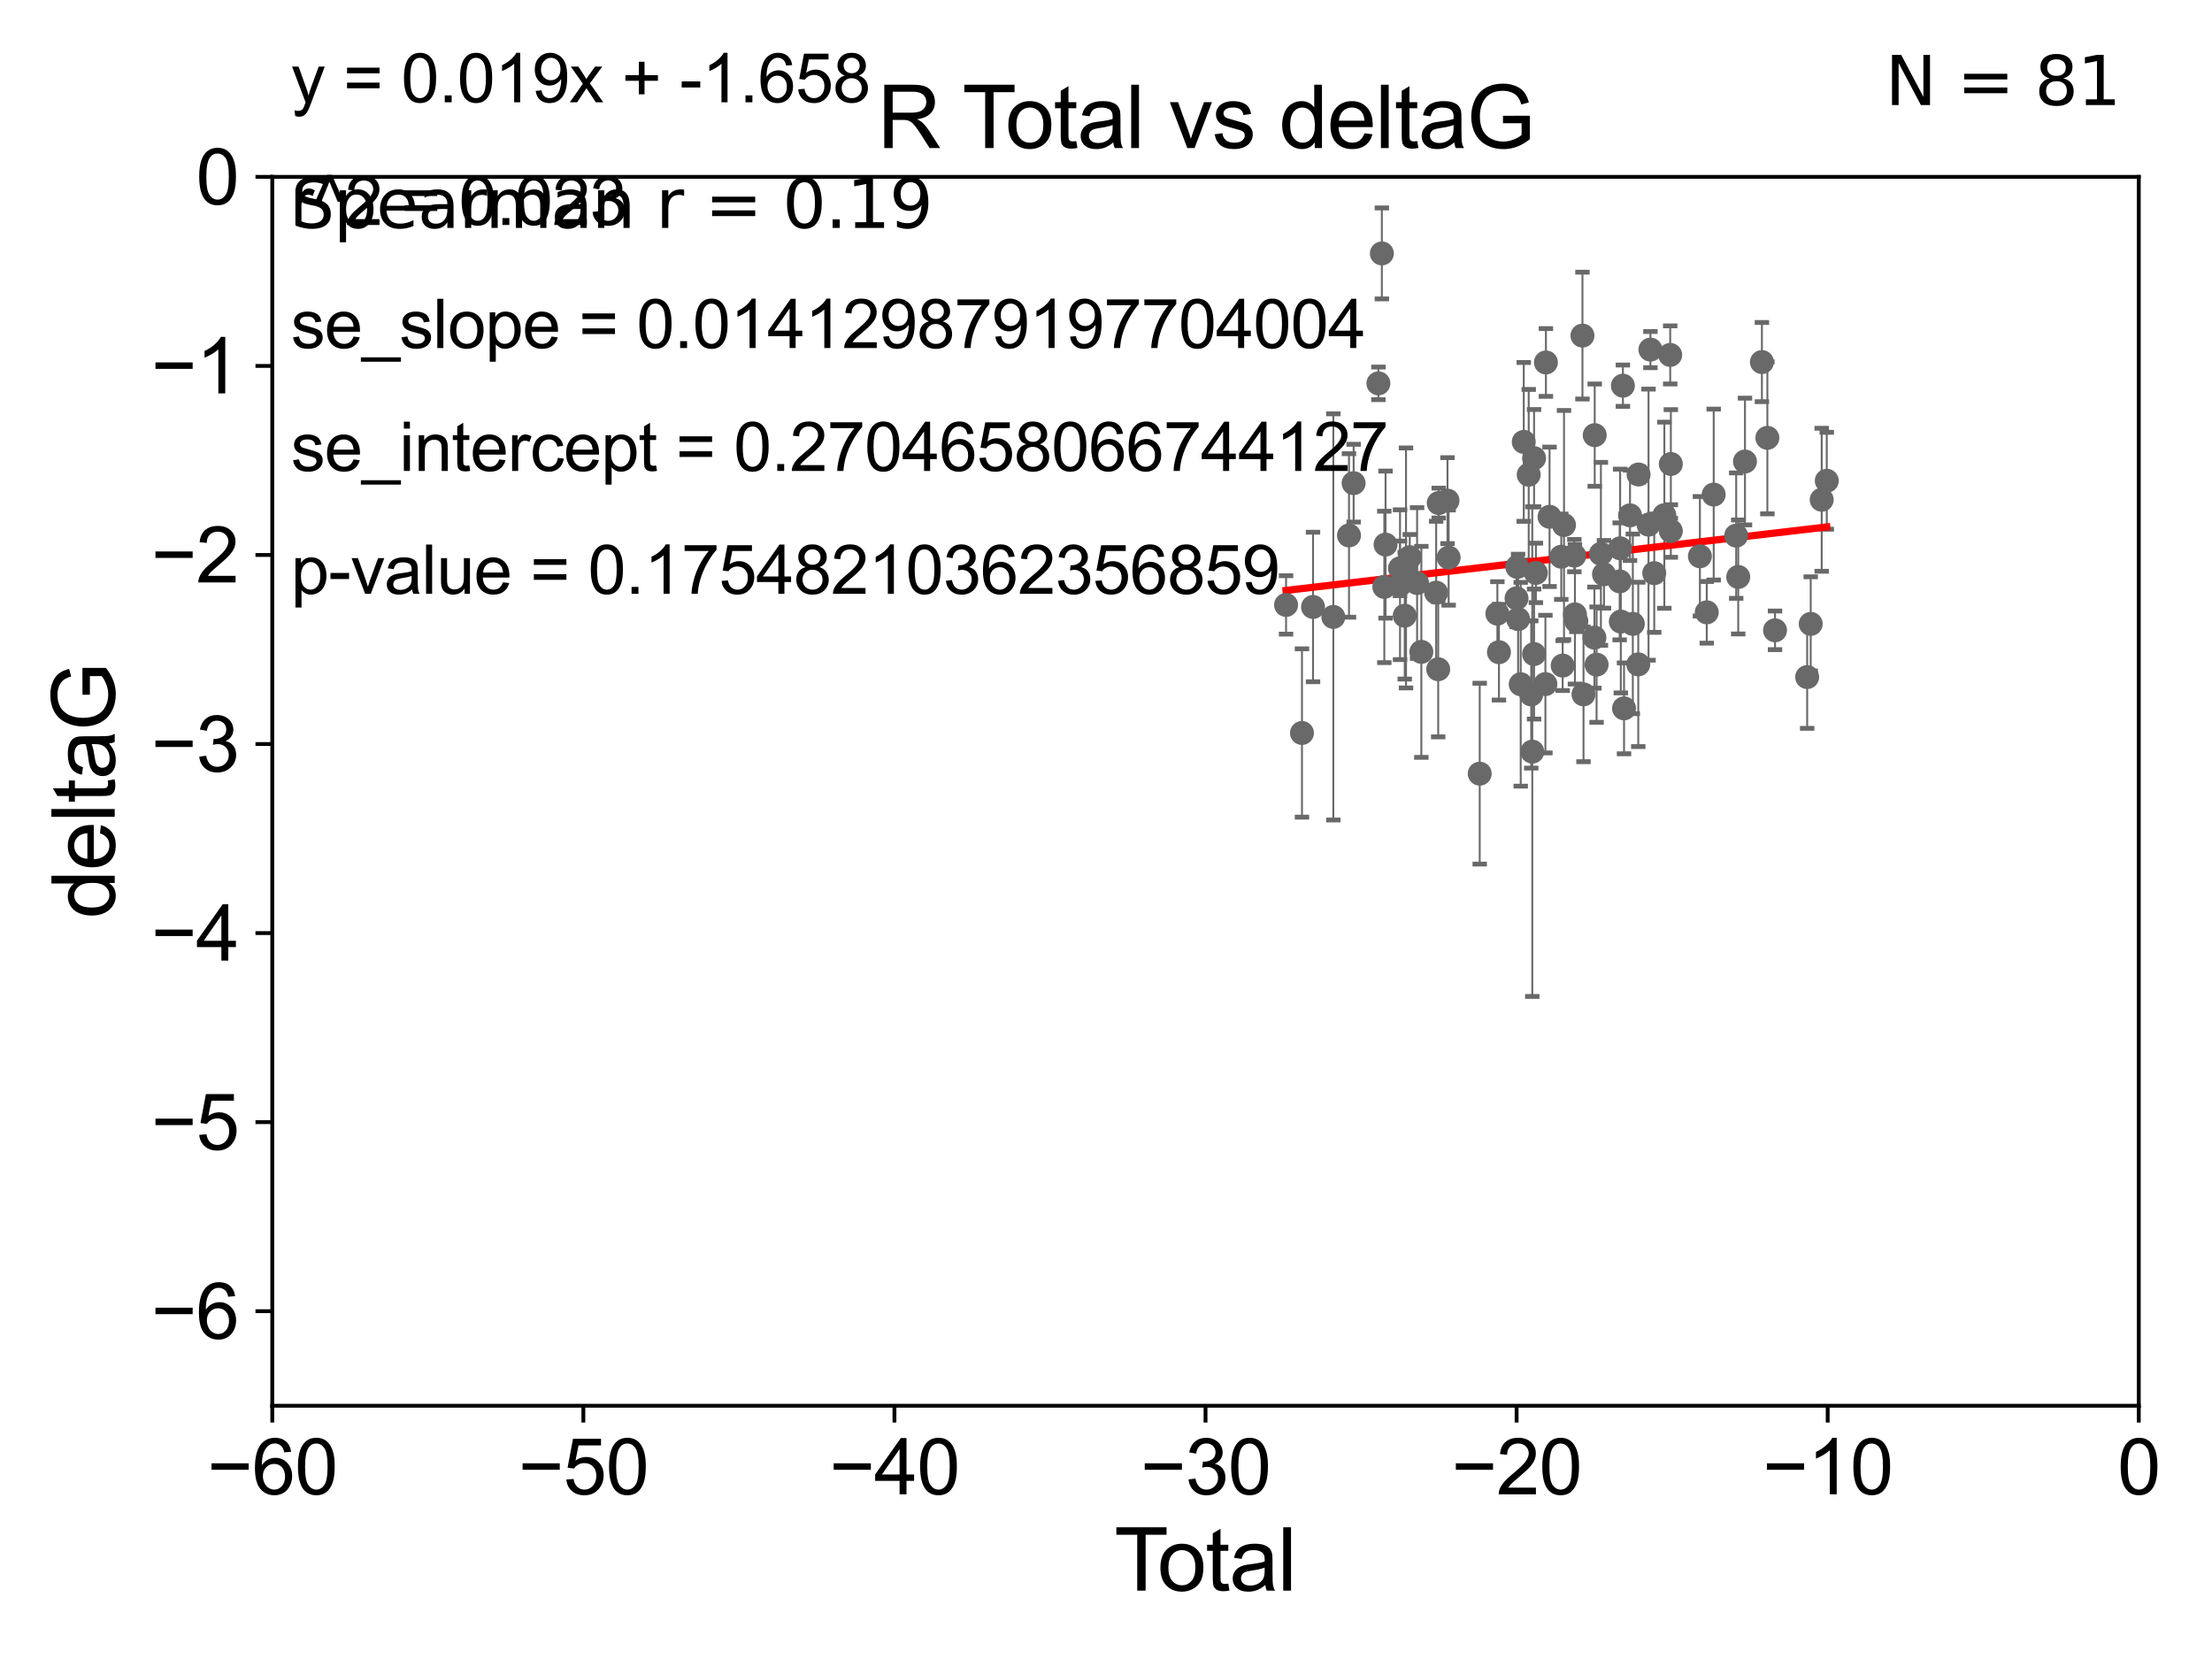 <?xml version="1.0" encoding="utf-8" standalone="no"?>
<!DOCTYPE svg PUBLIC "-//W3C//DTD SVG 1.1//EN"
  "http://www.w3.org/Graphics/SVG/1.1/DTD/svg11.dtd">
<svg xmlns:xlink="http://www.w3.org/1999/xlink" width="460.8pt" height="345.6pt" viewBox="0 0 460.8 345.6" xmlns="http://www.w3.org/2000/svg" version="1.1">
 <defs>
  <style type="text/css">*{stroke-linejoin: round; stroke-linecap: butt}</style>
 </defs>
 <g id="figure_1">
  <g id="patch_1">
   <path d="M 0 345.6 
L 460.8 345.6 
L 460.8 0 
L 0 0 
z
" style="fill: #ffffff"/>
  </g>
  <g id="axes_1">
   <g id="patch_2">
    <path d="M 56.72 292.84 
L 445.545 292.84 
L 445.545 36.842 
L 56.72 36.842 
z
" style="fill: #ffffff"/>
   </g>
   <g id="PathCollection_1">
    <defs>
     <path id="m05497ad11d" d="M 0 1.118 
C 0.297 1.118 0.581 1 0.791 0.791 
C 1 0.581 1.118 0.297 1.118 0 
C 1.118 -0.297 1 -0.581 0.791 -0.791 
C 0.581 -1 0.297 -1.118 0 -1.118 
C -0.297 -1.118 -0.581 -1 -0.791 -0.791 
C -1 -0.581 -1.118 -0.297 -1.118 0 
C -1.118 0.297 -1 0.581 -0.791 0.791 
C -0.581 1 -0.297 1.118 0 1.118 
z
" style="stroke: #696969"/>
    </defs>
    <g clip-path="url(#pbbf4f64da3)">
     <use xlink:href="#m05497ad11d" x="267.91" y="126.019" style="fill: #696969; stroke: #696969"/>
     <use xlink:href="#m05497ad11d" x="271.224" y="152.692" style="fill: #696969; stroke: #696969"/>
     <use xlink:href="#m05497ad11d" x="273.529" y="126.441" style="fill: #696969; stroke: #696969"/>
     <use xlink:href="#m05497ad11d" x="277.757" y="128.514" style="fill: #696969; stroke: #696969"/>
     <use xlink:href="#m05497ad11d" x="281.02" y="111.544" style="fill: #696969; stroke: #696969"/>
     <use xlink:href="#m05497ad11d" x="281.987" y="100.653" style="fill: #696969; stroke: #696969"/>
     <use xlink:href="#m05497ad11d" x="287.144" y="79.86" style="fill: #696969; stroke: #696969"/>
     <use xlink:href="#m05497ad11d" x="287.867" y="52.793" style="fill: #696969; stroke: #696969"/>
     <use xlink:href="#m05497ad11d" x="288.377" y="122.263" style="fill: #696969; stroke: #696969"/>
     <use xlink:href="#m05497ad11d" x="288.635" y="113.448" style="fill: #696969; stroke: #696969"/>
     <use xlink:href="#m05497ad11d" x="291.64" y="118.397" style="fill: #696969; stroke: #696969"/>
     <use xlink:href="#m05497ad11d" x="291.651" y="121.808" style="fill: #696969; stroke: #696969"/>
     <use xlink:href="#m05497ad11d" x="292.632" y="128.262" style="fill: #696969; stroke: #696969"/>
     <use xlink:href="#m05497ad11d" x="292.9" y="118.312" style="fill: #696969; stroke: #696969"/>
     <use xlink:href="#m05497ad11d" x="293.678" y="116.071" style="fill: #696969; stroke: #696969"/>
     <use xlink:href="#m05497ad11d" x="295.207" y="121.457" style="fill: #696969; stroke: #696969"/>
     <use xlink:href="#m05497ad11d" x="296.093" y="135.794" style="fill: #696969; stroke: #696969"/>
     <use xlink:href="#m05497ad11d" x="299.18" y="123.459" style="fill: #696969; stroke: #696969"/>
     <use xlink:href="#m05497ad11d" x="299.603" y="139.415" style="fill: #696969; stroke: #696969"/>
     <use xlink:href="#m05497ad11d" x="299.709" y="104.799" style="fill: #696969; stroke: #696969"/>
     <use xlink:href="#m05497ad11d" x="301.54" y="104.286" style="fill: #696969; stroke: #696969"/>
     <use xlink:href="#m05497ad11d" x="301.778" y="116.15" style="fill: #696969; stroke: #696969"/>
     <use xlink:href="#m05497ad11d" x="308.253" y="161.168" style="fill: #696969; stroke: #696969"/>
     <use xlink:href="#m05497ad11d" x="311.93" y="127.838" style="fill: #696969; stroke: #696969"/>
     <use xlink:href="#m05497ad11d" x="312.257" y="135.862" style="fill: #696969; stroke: #696969"/>
     <use xlink:href="#m05497ad11d" x="315.922" y="124.643" style="fill: #696969; stroke: #696969"/>
     <use xlink:href="#m05497ad11d" x="316.077" y="118.102" style="fill: #696969; stroke: #696969"/>
     <use xlink:href="#m05497ad11d" x="316.248" y="128.967" style="fill: #696969; stroke: #696969"/>
     <use xlink:href="#m05497ad11d" x="316.793" y="142.541" style="fill: #696969; stroke: #696969"/>
     <use xlink:href="#m05497ad11d" x="317.428" y="92.055" style="fill: #696969; stroke: #696969"/>
     <use xlink:href="#m05497ad11d" x="318.458" y="98.891" style="fill: #696969; stroke: #696969"/>
     <use xlink:href="#m05497ad11d" x="318.984" y="144.667" style="fill: #696969; stroke: #696969"/>
     <use xlink:href="#m05497ad11d" x="319.202" y="156.579" style="fill: #696969; stroke: #696969"/>
     <use xlink:href="#m05497ad11d" x="319.575" y="95.436" style="fill: #696969; stroke: #696969"/>
     <use xlink:href="#m05497ad11d" x="319.577" y="136.254" style="fill: #696969; stroke: #696969"/>
     <use xlink:href="#m05497ad11d" x="319.955" y="119.35" style="fill: #696969; stroke: #696969"/>
     <use xlink:href="#m05497ad11d" x="321.936" y="142.51" style="fill: #696969; stroke: #696969"/>
     <use xlink:href="#m05497ad11d" x="322.043" y="75.506" style="fill: #696969; stroke: #696969"/>
     <use xlink:href="#m05497ad11d" x="322.798" y="107.658" style="fill: #696969; stroke: #696969"/>
     <use xlink:href="#m05497ad11d" x="325.242" y="115.977" style="fill: #696969; stroke: #696969"/>
     <use xlink:href="#m05497ad11d" x="325.532" y="138.651" style="fill: #696969; stroke: #696969"/>
     <use xlink:href="#m05497ad11d" x="325.812" y="109.378" style="fill: #696969; stroke: #696969"/>
     <use xlink:href="#m05497ad11d" x="327.966" y="115.746" style="fill: #696969; stroke: #696969"/>
     <use xlink:href="#m05497ad11d" x="328.087" y="127.99" style="fill: #696969; stroke: #696969"/>
     <use xlink:href="#m05497ad11d" x="328.382" y="129.421" style="fill: #696969; stroke: #696969"/>
     <use xlink:href="#m05497ad11d" x="329.654" y="69.913" style="fill: #696969; stroke: #696969"/>
     <use xlink:href="#m05497ad11d" x="329.872" y="144.645" style="fill: #696969; stroke: #696969"/>
     <use xlink:href="#m05497ad11d" x="332.143" y="132.824" style="fill: #696969; stroke: #696969"/>
     <use xlink:href="#m05497ad11d" x="332.21" y="90.649" style="fill: #696969; stroke: #696969"/>
     <use xlink:href="#m05497ad11d" x="332.598" y="138.455" style="fill: #696969; stroke: #696969"/>
     <use xlink:href="#m05497ad11d" x="333.497" y="115.373" style="fill: #696969; stroke: #696969"/>
     <use xlink:href="#m05497ad11d" x="334.141" y="119.635" style="fill: #696969; stroke: #696969"/>
     <use xlink:href="#m05497ad11d" x="337.411" y="121.114" style="fill: #696969; stroke: #696969"/>
     <use xlink:href="#m05497ad11d" x="337.503" y="114.221" style="fill: #696969; stroke: #696969"/>
     <use xlink:href="#m05497ad11d" x="337.646" y="129.483" style="fill: #696969; stroke: #696969"/>
     <use xlink:href="#m05497ad11d" x="338.08" y="80.345" style="fill: #696969; stroke: #696969"/>
     <use xlink:href="#m05497ad11d" x="338.316" y="147.562" style="fill: #696969; stroke: #696969"/>
     <use xlink:href="#m05497ad11d" x="339.562" y="107.357" style="fill: #696969; stroke: #696969"/>
     <use xlink:href="#m05497ad11d" x="340.149" y="129.964" style="fill: #696969; stroke: #696969"/>
     <use xlink:href="#m05497ad11d" x="341.28" y="138.405" style="fill: #696969; stroke: #696969"/>
     <use xlink:href="#m05497ad11d" x="341.342" y="98.847" style="fill: #696969; stroke: #696969"/>
     <use xlink:href="#m05497ad11d" x="343.419" y="109.297" style="fill: #696969; stroke: #696969"/>
     <use xlink:href="#m05497ad11d" x="343.813" y="72.829" style="fill: #696969; stroke: #696969"/>
     <use xlink:href="#m05497ad11d" x="344.607" y="119.405" style="fill: #696969; stroke: #696969"/>
     <use xlink:href="#m05497ad11d" x="346.713" y="107.328" style="fill: #696969; stroke: #696969"/>
     <use xlink:href="#m05497ad11d" x="347.934" y="73.936" style="fill: #696969; stroke: #696969"/>
     <use xlink:href="#m05497ad11d" x="348.065" y="110.618" style="fill: #696969; stroke: #696969"/>
     <use xlink:href="#m05497ad11d" x="348.066" y="96.656" style="fill: #696969; stroke: #696969"/>
     <use xlink:href="#m05497ad11d" x="354.121" y="115.877" style="fill: #696969; stroke: #696969"/>
     <use xlink:href="#m05497ad11d" x="355.548" y="127.559" style="fill: #696969; stroke: #696969"/>
     <use xlink:href="#m05497ad11d" x="356.995" y="103.028" style="fill: #696969; stroke: #696969"/>
     <use xlink:href="#m05497ad11d" x="361.68" y="111.582" style="fill: #696969; stroke: #696969"/>
     <use xlink:href="#m05497ad11d" x="362.104" y="120.194" style="fill: #696969; stroke: #696969"/>
     <use xlink:href="#m05497ad11d" x="363.511" y="96.143" style="fill: #696969; stroke: #696969"/>
     <use xlink:href="#m05497ad11d" x="367.039" y="75.425" style="fill: #696969; stroke: #696969"/>
     <use xlink:href="#m05497ad11d" x="368.175" y="91.208" style="fill: #696969; stroke: #696969"/>
     <use xlink:href="#m05497ad11d" x="369.77" y="131.305" style="fill: #696969; stroke: #696969"/>
     <use xlink:href="#m05497ad11d" x="376.467" y="141.045" style="fill: #696969; stroke: #696969"/>
     <use xlink:href="#m05497ad11d" x="377.206" y="129.968" style="fill: #696969; stroke: #696969"/>
     <use xlink:href="#m05497ad11d" x="379.493" y="104.106" style="fill: #696969; stroke: #696969"/>
     <use xlink:href="#m05497ad11d" x="380.549" y="100.154" style="fill: #696969; stroke: #696969"/>
    </g>
   </g>
   <g id="matplotlib.axis_1">
    <g id="xtick_1">
     <g id="line2d_1">
      <defs>
       <path id="m78fc762681" d="M 0 0 
L 0 3.5 
" style="stroke: #000000; stroke-width: 0.8"/>
      </defs>
      <g>
       <use xlink:href="#m78fc762681" x="56.72" y="292.84" style="stroke: #000000; stroke-width: 0.8"/>
      </g>
     </g>
     <g id="text_1">
      <!-- −60 -->
      <g transform="translate(43.15 311.293)scale(0.16 -0.16)">
       <defs>
        <path id="ArialMT-2212" d="M 3381 1997 
L 356 1997 
L 356 2522 
L 3381 2522 
L 3381 1997 
z
" transform="scale(0.016)"/>
        <path id="ArialMT-36" d="M 3184 3459 
L 2625 3416 
Q 2550 3747 2413 3897 
Q 2184 4138 1850 4138 
Q 1581 4138 1378 3988 
Q 1113 3794 959 3422 
Q 806 3050 800 2363 
Q 1003 2672 1297 2822 
Q 1591 2972 1913 2972 
Q 2475 2972 2870 2558 
Q 3266 2144 3266 1488 
Q 3266 1056 3080 686 
Q 2894 316 2569 119 
Q 2244 -78 1831 -78 
Q 1128 -78 684 439 
Q 241 956 241 2144 
Q 241 3472 731 4075 
Q 1159 4600 1884 4600 
Q 2425 4600 2770 4297 
Q 3116 3994 3184 3459 
z
M 888 1484 
Q 888 1194 1011 928 
Q 1134 663 1356 523 
Q 1578 384 1822 384 
Q 2178 384 2434 671 
Q 2691 959 2691 1453 
Q 2691 1928 2437 2201 
Q 2184 2475 1800 2475 
Q 1419 2475 1153 2201 
Q 888 1928 888 1484 
z
" transform="scale(0.016)"/>
        <path id="ArialMT-30" d="M 266 2259 
Q 266 3072 433 3567 
Q 600 4063 929 4331 
Q 1259 4600 1759 4600 
Q 2128 4600 2406 4451 
Q 2684 4303 2865 4023 
Q 3047 3744 3150 3342 
Q 3253 2941 3253 2259 
Q 3253 1453 3087 958 
Q 2922 463 2592 192 
Q 2263 -78 1759 -78 
Q 1097 -78 719 397 
Q 266 969 266 2259 
z
M 844 2259 
Q 844 1131 1108 757 
Q 1372 384 1759 384 
Q 2147 384 2411 759 
Q 2675 1134 2675 2259 
Q 2675 3391 2411 3762 
Q 2147 4134 1753 4134 
Q 1366 4134 1134 3806 
Q 844 3388 844 2259 
z
" transform="scale(0.016)"/>
       </defs>
       <use xlink:href="#ArialMT-2212"/>
       <use xlink:href="#ArialMT-36" x="58.398"/>
       <use xlink:href="#ArialMT-30" x="114.014"/>
      </g>
     </g>
    </g>
    <g id="xtick_2">
     <g id="line2d_2">
      <g>
       <use xlink:href="#m78fc762681" x="121.524" y="292.84" style="stroke: #000000; stroke-width: 0.8"/>
      </g>
     </g>
     <g id="text_2">
      <!-- −50 -->
      <g transform="translate(107.954 311.293)scale(0.16 -0.16)">
       <defs>
        <path id="ArialMT-35" d="M 266 1200 
L 856 1250 
Q 922 819 1161 601 
Q 1400 384 1738 384 
Q 2144 384 2425 690 
Q 2706 997 2706 1503 
Q 2706 1984 2436 2262 
Q 2166 2541 1728 2541 
Q 1456 2541 1237 2417 
Q 1019 2294 894 2097 
L 366 2166 
L 809 4519 
L 3088 4519 
L 3088 3981 
L 1259 3981 
L 1013 2750 
Q 1425 3038 1878 3038 
Q 2478 3038 2890 2622 
Q 3303 2206 3303 1553 
Q 3303 931 2941 478 
Q 2500 -78 1738 -78 
Q 1113 -78 717 272 
Q 322 622 266 1200 
z
" transform="scale(0.016)"/>
       </defs>
       <use xlink:href="#ArialMT-2212"/>
       <use xlink:href="#ArialMT-35" x="58.398"/>
       <use xlink:href="#ArialMT-30" x="114.014"/>
      </g>
     </g>
    </g>
    <g id="xtick_3">
     <g id="line2d_3">
      <g>
       <use xlink:href="#m78fc762681" x="186.328" y="292.84" style="stroke: #000000; stroke-width: 0.8"/>
      </g>
     </g>
     <g id="text_3">
      <!-- −40 -->
      <g transform="translate(172.758 311.293)scale(0.16 -0.16)">
       <defs>
        <path id="ArialMT-34" d="M 2069 0 
L 2069 1097 
L 81 1097 
L 81 1613 
L 2172 4581 
L 2631 4581 
L 2631 1613 
L 3250 1613 
L 3250 1097 
L 2631 1097 
L 2631 0 
L 2069 0 
z
M 2069 1613 
L 2069 3678 
L 634 1613 
L 2069 1613 
z
" transform="scale(0.016)"/>
       </defs>
       <use xlink:href="#ArialMT-2212"/>
       <use xlink:href="#ArialMT-34" x="58.398"/>
       <use xlink:href="#ArialMT-30" x="114.014"/>
      </g>
     </g>
    </g>
    <g id="xtick_4">
     <g id="line2d_4">
      <g>
       <use xlink:href="#m78fc762681" x="251.132" y="292.84" style="stroke: #000000; stroke-width: 0.8"/>
      </g>
     </g>
     <g id="text_4">
      <!-- −30 -->
      <g transform="translate(237.562 311.293)scale(0.16 -0.16)">
       <defs>
        <path id="ArialMT-33" d="M 269 1209 
L 831 1284 
Q 928 806 1161 595 
Q 1394 384 1728 384 
Q 2125 384 2398 659 
Q 2672 934 2672 1341 
Q 2672 1728 2419 1979 
Q 2166 2231 1775 2231 
Q 1616 2231 1378 2169 
L 1441 2663 
Q 1497 2656 1531 2656 
Q 1891 2656 2178 2843 
Q 2466 3031 2466 3422 
Q 2466 3731 2256 3934 
Q 2047 4138 1716 4138 
Q 1388 4138 1169 3931 
Q 950 3725 888 3313 
L 325 3413 
Q 428 3978 793 4289 
Q 1159 4600 1703 4600 
Q 2078 4600 2393 4439 
Q 2709 4278 2876 4000 
Q 3044 3722 3044 3409 
Q 3044 3113 2884 2869 
Q 2725 2625 2413 2481 
Q 2819 2388 3044 2092 
Q 3269 1797 3269 1353 
Q 3269 753 2831 336 
Q 2394 -81 1725 -81 
Q 1122 -81 723 278 
Q 325 638 269 1209 
z
" transform="scale(0.016)"/>
       </defs>
       <use xlink:href="#ArialMT-2212"/>
       <use xlink:href="#ArialMT-33" x="58.398"/>
       <use xlink:href="#ArialMT-30" x="114.014"/>
      </g>
     </g>
    </g>
    <g id="xtick_5">
     <g id="line2d_5">
      <g>
       <use xlink:href="#m78fc762681" x="315.937" y="292.84" style="stroke: #000000; stroke-width: 0.8"/>
      </g>
     </g>
     <g id="text_5">
      <!-- −20 -->
      <g transform="translate(302.367 311.293)scale(0.16 -0.16)">
       <defs>
        <path id="ArialMT-32" d="M 3222 541 
L 3222 0 
L 194 0 
Q 188 203 259 391 
Q 375 700 629 1000 
Q 884 1300 1366 1694 
Q 2113 2306 2375 2664 
Q 2638 3022 2638 3341 
Q 2638 3675 2398 3904 
Q 2159 4134 1775 4134 
Q 1369 4134 1125 3890 
Q 881 3647 878 3216 
L 300 3275 
Q 359 3922 746 4261 
Q 1134 4600 1788 4600 
Q 2447 4600 2831 4234 
Q 3216 3869 3216 3328 
Q 3216 3053 3103 2787 
Q 2991 2522 2730 2228 
Q 2469 1934 1863 1422 
Q 1356 997 1212 845 
Q 1069 694 975 541 
L 3222 541 
z
" transform="scale(0.016)"/>
       </defs>
       <use xlink:href="#ArialMT-2212"/>
       <use xlink:href="#ArialMT-32" x="58.398"/>
       <use xlink:href="#ArialMT-30" x="114.014"/>
      </g>
     </g>
    </g>
    <g id="xtick_6">
     <g id="line2d_6">
      <g>
       <use xlink:href="#m78fc762681" x="380.741" y="292.84" style="stroke: #000000; stroke-width: 0.8"/>
      </g>
     </g>
     <g id="text_6">
      <!-- −10 -->
      <g transform="translate(367.171 311.293)scale(0.16 -0.16)">
       <defs>
        <path id="ArialMT-31" d="M 2384 0 
L 1822 0 
L 1822 3584 
Q 1619 3391 1289 3197 
Q 959 3003 697 2906 
L 697 3450 
Q 1169 3672 1522 3987 
Q 1875 4303 2022 4600 
L 2384 4600 
L 2384 0 
z
" transform="scale(0.016)"/>
       </defs>
       <use xlink:href="#ArialMT-2212"/>
       <use xlink:href="#ArialMT-31" x="58.398"/>
       <use xlink:href="#ArialMT-30" x="114.014"/>
      </g>
     </g>
    </g>
    <g id="xtick_7">
     <g id="line2d_7">
      <g>
       <use xlink:href="#m78fc762681" x="445.545" y="292.84" style="stroke: #000000; stroke-width: 0.8"/>
      </g>
     </g>
     <g id="text_7">
      <!-- 0 -->
      <g transform="translate(441.096 311.293)scale(0.16 -0.16)">
       <use xlink:href="#ArialMT-30"/>
      </g>
     </g>
    </g>
    <g id="text_8">
     <!-- Total -->
     <g transform="translate(232.127 331.357)scale(0.18 -0.18)">
      <defs>
       <path id="ArialMT-54" d="M 1659 0 
L 1659 4041 
L 150 4041 
L 150 4581 
L 3781 4581 
L 3781 4041 
L 2266 4041 
L 2266 0 
L 1659 0 
z
" transform="scale(0.016)"/>
       <path id="ArialMT-6f" d="M 213 1659 
Q 213 2581 725 3025 
Q 1153 3394 1769 3394 
Q 2453 3394 2887 2945 
Q 3322 2497 3322 1706 
Q 3322 1066 3130 698 
Q 2938 331 2570 128 
Q 2203 -75 1769 -75 
Q 1072 -75 642 372 
Q 213 819 213 1659 
z
M 791 1659 
Q 791 1022 1069 705 
Q 1347 388 1769 388 
Q 2188 388 2466 706 
Q 2744 1025 2744 1678 
Q 2744 2294 2464 2611 
Q 2184 2928 1769 2928 
Q 1347 2928 1069 2612 
Q 791 2297 791 1659 
z
" transform="scale(0.016)"/>
       <path id="ArialMT-74" d="M 1650 503 
L 1731 6 
Q 1494 -44 1306 -44 
Q 1000 -44 831 53 
Q 663 150 594 308 
Q 525 466 525 972 
L 525 2881 
L 113 2881 
L 113 3319 
L 525 3319 
L 525 4141 
L 1084 4478 
L 1084 3319 
L 1650 3319 
L 1650 2881 
L 1084 2881 
L 1084 941 
Q 1084 700 1114 631 
Q 1144 563 1211 522 
Q 1278 481 1403 481 
Q 1497 481 1650 503 
z
" transform="scale(0.016)"/>
       <path id="ArialMT-61" d="M 2588 409 
Q 2275 144 1986 34 
Q 1697 -75 1366 -75 
Q 819 -75 525 192 
Q 231 459 231 875 
Q 231 1119 342 1320 
Q 453 1522 633 1644 
Q 813 1766 1038 1828 
Q 1203 1872 1538 1913 
Q 2219 1994 2541 2106 
Q 2544 2222 2544 2253 
Q 2544 2597 2384 2738 
Q 2169 2928 1744 2928 
Q 1347 2928 1158 2789 
Q 969 2650 878 2297 
L 328 2372 
Q 403 2725 575 2942 
Q 747 3159 1072 3276 
Q 1397 3394 1825 3394 
Q 2250 3394 2515 3294 
Q 2781 3194 2906 3042 
Q 3031 2891 3081 2659 
Q 3109 2516 3109 2141 
L 3109 1391 
Q 3109 606 3145 398 
Q 3181 191 3288 0 
L 2700 0 
Q 2613 175 2588 409 
z
M 2541 1666 
Q 2234 1541 1622 1453 
Q 1275 1403 1131 1340 
Q 988 1278 909 1158 
Q 831 1038 831 891 
Q 831 666 1001 516 
Q 1172 366 1500 366 
Q 1825 366 2078 508 
Q 2331 650 2450 897 
Q 2541 1088 2541 1459 
L 2541 1666 
z
" transform="scale(0.016)"/>
       <path id="ArialMT-6c" d="M 409 0 
L 409 4581 
L 972 4581 
L 972 0 
L 409 0 
z
" transform="scale(0.016)"/>
      </defs>
      <use xlink:href="#ArialMT-54"/>
      <use xlink:href="#ArialMT-6f" x="49.959"/>
      <use xlink:href="#ArialMT-74" x="105.574"/>
      <use xlink:href="#ArialMT-61" x="133.357"/>
      <use xlink:href="#ArialMT-6c" x="188.973"/>
     </g>
    </g>
   </g>
   <g id="matplotlib.axis_2">
    <g id="ytick_1">
     <g id="line2d_8">
      <defs>
       <path id="ma44c8b9243" d="M 0 0 
L -3.5 0 
" style="stroke: #000000; stroke-width: 0.8"/>
      </defs>
      <g>
       <use xlink:href="#ma44c8b9243" x="56.72" y="273.148" style="stroke: #000000; stroke-width: 0.8"/>
      </g>
     </g>
     <g id="text_9">
      <!-- −6 -->
      <g transform="translate(31.477 278.874)scale(0.16 -0.16)">
       <use xlink:href="#ArialMT-2212"/>
       <use xlink:href="#ArialMT-36" x="58.398"/>
      </g>
     </g>
    </g>
    <g id="ytick_2">
     <g id="line2d_9">
      <g>
       <use xlink:href="#ma44c8b9243" x="56.72" y="233.764" style="stroke: #000000; stroke-width: 0.8"/>
      </g>
     </g>
     <g id="text_10">
      <!-- −5 -->
      <g transform="translate(31.477 239.49)scale(0.16 -0.16)">
       <use xlink:href="#ArialMT-2212"/>
       <use xlink:href="#ArialMT-35" x="58.398"/>
      </g>
     </g>
    </g>
    <g id="ytick_3">
     <g id="line2d_10">
      <g>
       <use xlink:href="#ma44c8b9243" x="56.72" y="194.379" style="stroke: #000000; stroke-width: 0.8"/>
      </g>
     </g>
     <g id="text_11">
      <!-- −4 -->
      <g transform="translate(31.477 200.106)scale(0.16 -0.16)">
       <use xlink:href="#ArialMT-2212"/>
       <use xlink:href="#ArialMT-34" x="58.398"/>
      </g>
     </g>
    </g>
    <g id="ytick_4">
     <g id="line2d_11">
      <g>
       <use xlink:href="#ma44c8b9243" x="56.72" y="154.995" style="stroke: #000000; stroke-width: 0.8"/>
      </g>
     </g>
     <g id="text_12">
      <!-- −3 -->
      <g transform="translate(31.477 160.721)scale(0.16 -0.16)">
       <use xlink:href="#ArialMT-2212"/>
       <use xlink:href="#ArialMT-33" x="58.398"/>
      </g>
     </g>
    </g>
    <g id="ytick_5">
     <g id="line2d_12">
      <g>
       <use xlink:href="#ma44c8b9243" x="56.72" y="115.611" style="stroke: #000000; stroke-width: 0.8"/>
      </g>
     </g>
     <g id="text_13">
      <!-- −2 -->
      <g transform="translate(31.477 121.337)scale(0.16 -0.16)">
       <use xlink:href="#ArialMT-2212"/>
       <use xlink:href="#ArialMT-32" x="58.398"/>
      </g>
     </g>
    </g>
    <g id="ytick_6">
     <g id="line2d_13">
      <g>
       <use xlink:href="#ma44c8b9243" x="56.72" y="76.226" style="stroke: #000000; stroke-width: 0.8"/>
      </g>
     </g>
     <g id="text_14">
      <!-- −1 -->
      <g transform="translate(31.477 81.953)scale(0.16 -0.16)">
       <use xlink:href="#ArialMT-2212"/>
       <use xlink:href="#ArialMT-31" x="58.398"/>
      </g>
     </g>
    </g>
    <g id="ytick_7">
     <g id="line2d_14">
      <g>
       <use xlink:href="#ma44c8b9243" x="56.72" y="36.842" style="stroke: #000000; stroke-width: 0.8"/>
      </g>
     </g>
     <g id="text_15">
      <!-- 0 -->
      <g transform="translate(40.822 42.568)scale(0.16 -0.16)">
       <use xlink:href="#ArialMT-30"/>
      </g>
     </g>
    </g>
    <g id="text_16">
     <!-- deltaG -->
     <g transform="translate(23.9 191.356)rotate(-90)scale(0.18 -0.18)">
      <defs>
       <path id="ArialMT-64" d="M 2575 0 
L 2575 419 
Q 2259 -75 1647 -75 
Q 1250 -75 917 144 
Q 584 363 401 755 
Q 219 1147 219 1656 
Q 219 2153 384 2558 
Q 550 2963 881 3178 
Q 1213 3394 1622 3394 
Q 1922 3394 2156 3267 
Q 2391 3141 2538 2938 
L 2538 4581 
L 3097 4581 
L 3097 0 
L 2575 0 
z
M 797 1656 
Q 797 1019 1065 703 
Q 1334 388 1700 388 
Q 2069 388 2326 689 
Q 2584 991 2584 1609 
Q 2584 2291 2321 2609 
Q 2059 2928 1675 2928 
Q 1300 2928 1048 2622 
Q 797 2316 797 1656 
z
" transform="scale(0.016)"/>
       <path id="ArialMT-65" d="M 2694 1069 
L 3275 997 
Q 3138 488 2766 206 
Q 2394 -75 1816 -75 
Q 1088 -75 661 373 
Q 234 822 234 1631 
Q 234 2469 665 2931 
Q 1097 3394 1784 3394 
Q 2450 3394 2872 2941 
Q 3294 2488 3294 1666 
Q 3294 1616 3291 1516 
L 816 1516 
Q 847 969 1125 678 
Q 1403 388 1819 388 
Q 2128 388 2347 550 
Q 2566 713 2694 1069 
z
M 847 1978 
L 2700 1978 
Q 2663 2397 2488 2606 
Q 2219 2931 1791 2931 
Q 1403 2931 1139 2672 
Q 875 2413 847 1978 
z
" transform="scale(0.016)"/>
       <path id="ArialMT-47" d="M 2638 1797 
L 2638 2334 
L 4578 2338 
L 4578 638 
Q 4131 281 3656 101 
Q 3181 -78 2681 -78 
Q 2006 -78 1454 211 
Q 903 500 622 1047 
Q 341 1594 341 2269 
Q 341 2938 620 3517 
Q 900 4097 1425 4378 
Q 1950 4659 2634 4659 
Q 3131 4659 3532 4498 
Q 3934 4338 4162 4050 
Q 4391 3763 4509 3300 
L 3963 3150 
Q 3859 3500 3706 3700 
Q 3553 3900 3268 4020 
Q 2984 4141 2638 4141 
Q 2222 4141 1919 4014 
Q 1616 3888 1430 3681 
Q 1244 3475 1141 3228 
Q 966 2803 966 2306 
Q 966 1694 1177 1281 
Q 1388 869 1791 669 
Q 2194 469 2647 469 
Q 3041 469 3416 620 
Q 3791 772 3984 944 
L 3984 1797 
L 2638 1797 
z
" transform="scale(0.016)"/>
      </defs>
      <use xlink:href="#ArialMT-64"/>
      <use xlink:href="#ArialMT-65" x="55.615"/>
      <use xlink:href="#ArialMT-6c" x="111.23"/>
      <use xlink:href="#ArialMT-74" x="133.447"/>
      <use xlink:href="#ArialMT-61" x="161.23"/>
      <use xlink:href="#ArialMT-47" x="216.846"/>
     </g>
    </g>
   </g>
   <g id="LineCollection_1">
    <path d="M 267.91 132.102 
L 267.91 119.935 
" clip-path="url(#pbbf4f64da3)" style="fill: none; stroke: #696969; stroke-width: 0.4"/>
    <path d="M 271.224 170.224 
L 271.224 135.16 
" clip-path="url(#pbbf4f64da3)" style="fill: none; stroke: #696969; stroke-width: 0.4"/>
    <path d="M 273.529 142.015 
L 273.529 110.868 
" clip-path="url(#pbbf4f64da3)" style="fill: none; stroke: #696969; stroke-width: 0.4"/>
    <path d="M 277.757 170.821 
L 277.757 86.208 
" clip-path="url(#pbbf4f64da3)" style="fill: none; stroke: #696969; stroke-width: 0.4"/>
    <path d="M 281.02 128.573 
L 281.02 94.516 
" clip-path="url(#pbbf4f64da3)" style="fill: none; stroke: #696969; stroke-width: 0.4"/>
    <path d="M 281.987 108.751 
L 281.987 92.554 
" clip-path="url(#pbbf4f64da3)" style="fill: none; stroke: #696969; stroke-width: 0.4"/>
    <path d="M 287.144 83.26 
L 287.144 76.46 
" clip-path="url(#pbbf4f64da3)" style="fill: none; stroke: #696969; stroke-width: 0.4"/>
    <path d="M 287.867 62.272 
L 287.867 43.315 
" clip-path="url(#pbbf4f64da3)" style="fill: none; stroke: #696969; stroke-width: 0.4"/>
    <path d="M 288.377 138.034 
L 288.377 106.492 
" clip-path="url(#pbbf4f64da3)" style="fill: none; stroke: #696969; stroke-width: 0.4"/>
    <path d="M 288.635 128.765 
L 288.635 98.132 
" clip-path="url(#pbbf4f64da3)" style="fill: none; stroke: #696969; stroke-width: 0.4"/>
    <path d="M 291.64 124.086 
L 291.64 112.708 
" clip-path="url(#pbbf4f64da3)" style="fill: none; stroke: #696969; stroke-width: 0.4"/>
    <path d="M 291.651 137.41 
L 291.651 106.206 
" clip-path="url(#pbbf4f64da3)" style="fill: none; stroke: #696969; stroke-width: 0.4"/>
    <path d="M 292.632 141.46 
L 292.632 115.064 
" clip-path="url(#pbbf4f64da3)" style="fill: none; stroke: #696969; stroke-width: 0.4"/>
    <path d="M 292.9 143.31 
L 292.9 93.314 
" clip-path="url(#pbbf4f64da3)" style="fill: none; stroke: #696969; stroke-width: 0.4"/>
    <path d="M 293.678 120.798 
L 293.678 111.345 
" clip-path="url(#pbbf4f64da3)" style="fill: none; stroke: #696969; stroke-width: 0.4"/>
    <path d="M 295.207 137.157 
L 295.207 105.756 
" clip-path="url(#pbbf4f64da3)" style="fill: none; stroke: #696969; stroke-width: 0.4"/>
    <path d="M 296.093 157.772 
L 296.093 113.816 
" clip-path="url(#pbbf4f64da3)" style="fill: none; stroke: #696969; stroke-width: 0.4"/>
    <path d="M 299.18 138.329 
L 299.18 108.589 
" clip-path="url(#pbbf4f64da3)" style="fill: none; stroke: #696969; stroke-width: 0.4"/>
    <path d="M 299.603 153.503 
L 299.603 125.327 
" clip-path="url(#pbbf4f64da3)" style="fill: none; stroke: #696969; stroke-width: 0.4"/>
    <path d="M 299.709 107.907 
L 299.709 101.691 
" clip-path="url(#pbbf4f64da3)" style="fill: none; stroke: #696969; stroke-width: 0.4"/>
    <path d="M 301.54 113.239 
L 301.54 95.333 
" clip-path="url(#pbbf4f64da3)" style="fill: none; stroke: #696969; stroke-width: 0.4"/>
    <path d="M 301.778 126.068 
L 301.778 106.233 
" clip-path="url(#pbbf4f64da3)" style="fill: none; stroke: #696969; stroke-width: 0.4"/>
    <path d="M 308.253 180.004 
L 308.253 142.331 
" clip-path="url(#pbbf4f64da3)" style="fill: none; stroke: #696969; stroke-width: 0.4"/>
    <path d="M 311.93 134.496 
L 311.93 121.179 
" clip-path="url(#pbbf4f64da3)" style="fill: none; stroke: #696969; stroke-width: 0.4"/>
    <path d="M 312.257 145.824 
L 312.257 125.901 
" clip-path="url(#pbbf4f64da3)" style="fill: none; stroke: #696969; stroke-width: 0.4"/>
    <path d="M 315.922 130.558 
L 315.922 118.729 
" clip-path="url(#pbbf4f64da3)" style="fill: none; stroke: #696969; stroke-width: 0.4"/>
    <path d="M 316.077 119.656 
L 316.077 116.549 
" clip-path="url(#pbbf4f64da3)" style="fill: none; stroke: #696969; stroke-width: 0.4"/>
    <path d="M 316.248 142.48 
L 316.248 115.455 
" clip-path="url(#pbbf4f64da3)" style="fill: none; stroke: #696969; stroke-width: 0.4"/>
    <path d="M 316.793 163.769 
L 316.793 121.312 
" clip-path="url(#pbbf4f64da3)" style="fill: none; stroke: #696969; stroke-width: 0.4"/>
    <path d="M 317.428 108.601 
L 317.428 75.509 
" clip-path="url(#pbbf4f64da3)" style="fill: none; stroke: #696969; stroke-width: 0.4"/>
    <path d="M 318.458 116.656 
L 318.458 81.125 
" clip-path="url(#pbbf4f64da3)" style="fill: none; stroke: #696969; stroke-width: 0.4"/>
    <path d="M 318.984 160.004 
L 318.984 129.329 
" clip-path="url(#pbbf4f64da3)" style="fill: none; stroke: #696969; stroke-width: 0.4"/>
    <path d="M 319.202 207.571 
L 319.202 105.586 
" clip-path="url(#pbbf4f64da3)" style="fill: none; stroke: #696969; stroke-width: 0.4"/>
    <path d="M 319.575 105.561 
L 319.575 85.31 
" clip-path="url(#pbbf4f64da3)" style="fill: none; stroke: #696969; stroke-width: 0.4"/>
    <path d="M 319.577 149.795 
L 319.577 122.712 
" clip-path="url(#pbbf4f64da3)" style="fill: none; stroke: #696969; stroke-width: 0.4"/>
    <path d="M 319.955 125.543 
L 319.955 113.157 
" clip-path="url(#pbbf4f64da3)" style="fill: none; stroke: #696969; stroke-width: 0.4"/>
    <path d="M 321.936 156.85 
L 321.936 128.171 
" clip-path="url(#pbbf4f64da3)" style="fill: none; stroke: #696969; stroke-width: 0.4"/>
    <path d="M 322.043 82.565 
L 322.043 68.447 
" clip-path="url(#pbbf4f64da3)" style="fill: none; stroke: #696969; stroke-width: 0.4"/>
    <path d="M 322.798 122.179 
L 322.798 93.138 
" clip-path="url(#pbbf4f64da3)" style="fill: none; stroke: #696969; stroke-width: 0.4"/>
    <path d="M 325.242 124.87 
L 325.242 107.083 
" clip-path="url(#pbbf4f64da3)" style="fill: none; stroke: #696969; stroke-width: 0.4"/>
    <path d="M 325.532 143.85 
L 325.532 133.452 
" clip-path="url(#pbbf4f64da3)" style="fill: none; stroke: #696969; stroke-width: 0.4"/>
    <path d="M 325.812 133.251 
L 325.812 85.506 
" clip-path="url(#pbbf4f64da3)" style="fill: none; stroke: #696969; stroke-width: 0.4"/>
    <path d="M 327.966 119.109 
L 327.966 112.384 
" clip-path="url(#pbbf4f64da3)" style="fill: none; stroke: #696969; stroke-width: 0.4"/>
    <path d="M 328.087 142.495 
L 328.087 113.485 
" clip-path="url(#pbbf4f64da3)" style="fill: none; stroke: #696969; stroke-width: 0.4"/>
    <path d="M 328.382 131.587 
L 328.382 127.256 
" clip-path="url(#pbbf4f64da3)" style="fill: none; stroke: #696969; stroke-width: 0.4"/>
    <path d="M 329.654 83.122 
L 329.654 56.703 
" clip-path="url(#pbbf4f64da3)" style="fill: none; stroke: #696969; stroke-width: 0.4"/>
    <path d="M 329.872 158.676 
L 329.872 130.613 
" clip-path="url(#pbbf4f64da3)" style="fill: none; stroke: #696969; stroke-width: 0.4"/>
    <path d="M 332.143 143.354 
L 332.143 122.295 
" clip-path="url(#pbbf4f64da3)" style="fill: none; stroke: #696969; stroke-width: 0.4"/>
    <path d="M 332.21 101.304 
L 332.21 79.994 
" clip-path="url(#pbbf4f64da3)" style="fill: none; stroke: #696969; stroke-width: 0.4"/>
    <path d="M 332.598 150.472 
L 332.598 126.439 
" clip-path="url(#pbbf4f64da3)" style="fill: none; stroke: #696969; stroke-width: 0.4"/>
    <path d="M 333.497 134.422 
L 333.497 96.324 
" clip-path="url(#pbbf4f64da3)" style="fill: none; stroke: #696969; stroke-width: 0.4"/>
    <path d="M 334.141 126.683 
L 334.141 112.586 
" clip-path="url(#pbbf4f64da3)" style="fill: none; stroke: #696969; stroke-width: 0.4"/>
    <path d="M 337.411 133.298 
L 337.411 108.93 
" clip-path="url(#pbbf4f64da3)" style="fill: none; stroke: #696969; stroke-width: 0.4"/>
    <path d="M 337.503 130.707 
L 337.503 97.735 
" clip-path="url(#pbbf4f64da3)" style="fill: none; stroke: #696969; stroke-width: 0.4"/>
    <path d="M 337.646 144.347 
L 337.646 114.619 
" clip-path="url(#pbbf4f64da3)" style="fill: none; stroke: #696969; stroke-width: 0.4"/>
    <path d="M 338.08 84.654 
L 338.08 76.036 
" clip-path="url(#pbbf4f64da3)" style="fill: none; stroke: #696969; stroke-width: 0.4"/>
    <path d="M 338.316 157.027 
L 338.316 138.098 
" clip-path="url(#pbbf4f64da3)" style="fill: none; stroke: #696969; stroke-width: 0.4"/>
    <path d="M 339.562 116.77 
L 339.562 97.944 
" clip-path="url(#pbbf4f64da3)" style="fill: none; stroke: #696969; stroke-width: 0.4"/>
    <path d="M 340.149 148.677 
L 340.149 111.252 
" clip-path="url(#pbbf4f64da3)" style="fill: none; stroke: #696969; stroke-width: 0.4"/>
    <path d="M 341.28 155.519 
L 341.28 121.291 
" clip-path="url(#pbbf4f64da3)" style="fill: none; stroke: #696969; stroke-width: 0.4"/>
    <path d="M 341.342 100.433 
L 341.342 97.26 
" clip-path="url(#pbbf4f64da3)" style="fill: none; stroke: #696969; stroke-width: 0.4"/>
    <path d="M 343.419 137.535 
L 343.419 81.059 
" clip-path="url(#pbbf4f64da3)" style="fill: none; stroke: #696969; stroke-width: 0.4"/>
    <path d="M 343.813 76.594 
L 343.813 69.064 
" clip-path="url(#pbbf4f64da3)" style="fill: none; stroke: #696969; stroke-width: 0.4"/>
    <path d="M 344.607 131.729 
L 344.607 107.08 
" clip-path="url(#pbbf4f64da3)" style="fill: none; stroke: #696969; stroke-width: 0.4"/>
    <path d="M 346.713 126.716 
L 346.713 87.939 
" clip-path="url(#pbbf4f64da3)" style="fill: none; stroke: #696969; stroke-width: 0.4"/>
    <path d="M 347.934 79.984 
L 347.934 67.888 
" clip-path="url(#pbbf4f64da3)" style="fill: none; stroke: #696969; stroke-width: 0.4"/>
    <path d="M 348.065 116.088 
L 348.065 105.147 
" clip-path="url(#pbbf4f64da3)" style="fill: none; stroke: #696969; stroke-width: 0.4"/>
    <path d="M 348.066 107.981 
L 348.066 85.331 
" clip-path="url(#pbbf4f64da3)" style="fill: none; stroke: #696969; stroke-width: 0.4"/>
    <path d="M 354.121 128.322 
L 354.121 103.431 
" clip-path="url(#pbbf4f64da3)" style="fill: none; stroke: #696969; stroke-width: 0.4"/>
    <path d="M 355.548 133.984 
L 355.548 121.134 
" clip-path="url(#pbbf4f64da3)" style="fill: none; stroke: #696969; stroke-width: 0.4"/>
    <path d="M 356.995 120.83 
L 356.995 85.226 
" clip-path="url(#pbbf4f64da3)" style="fill: none; stroke: #696969; stroke-width: 0.4"/>
    <path d="M 361.68 124.642 
L 361.68 98.522 
" clip-path="url(#pbbf4f64da3)" style="fill: none; stroke: #696969; stroke-width: 0.4"/>
    <path d="M 362.104 132.066 
L 362.104 108.322 
" clip-path="url(#pbbf4f64da3)" style="fill: none; stroke: #696969; stroke-width: 0.4"/>
    <path d="M 363.511 109.342 
L 363.511 82.944 
" clip-path="url(#pbbf4f64da3)" style="fill: none; stroke: #696969; stroke-width: 0.4"/>
    <path d="M 367.039 83.671 
L 367.039 67.178 
" clip-path="url(#pbbf4f64da3)" style="fill: none; stroke: #696969; stroke-width: 0.4"/>
    <path d="M 368.175 107.042 
L 368.175 75.374 
" clip-path="url(#pbbf4f64da3)" style="fill: none; stroke: #696969; stroke-width: 0.4"/>
    <path d="M 369.77 135.326 
L 369.77 127.283 
" clip-path="url(#pbbf4f64da3)" style="fill: none; stroke: #696969; stroke-width: 0.4"/>
    <path d="M 376.467 151.725 
L 376.467 130.366 
" clip-path="url(#pbbf4f64da3)" style="fill: none; stroke: #696969; stroke-width: 0.4"/>
    <path d="M 377.206 139.78 
L 377.206 120.156 
" clip-path="url(#pbbf4f64da3)" style="fill: none; stroke: #696969; stroke-width: 0.4"/>
    <path d="M 379.493 119 
L 379.493 89.213 
" clip-path="url(#pbbf4f64da3)" style="fill: none; stroke: #696969; stroke-width: 0.4"/>
    <path d="M 380.549 110.249 
L 380.549 90.06 
" clip-path="url(#pbbf4f64da3)" style="fill: none; stroke: #696969; stroke-width: 0.4"/>
   </g>
   <g id="line2d_15">
    <defs>
     <path id="m65bfbd2f66" d="M 1.5 0 
L -1.5 -0 
" style="stroke: #696969"/>
    </defs>
    <g clip-path="url(#pbbf4f64da3)">
     <use xlink:href="#m65bfbd2f66" x="267.91" y="132.102" style="fill: #696969; stroke: #696969"/>
     <use xlink:href="#m65bfbd2f66" x="271.224" y="170.224" style="fill: #696969; stroke: #696969"/>
     <use xlink:href="#m65bfbd2f66" x="273.529" y="142.015" style="fill: #696969; stroke: #696969"/>
     <use xlink:href="#m65bfbd2f66" x="277.757" y="170.821" style="fill: #696969; stroke: #696969"/>
     <use xlink:href="#m65bfbd2f66" x="281.02" y="128.573" style="fill: #696969; stroke: #696969"/>
     <use xlink:href="#m65bfbd2f66" x="281.987" y="108.751" style="fill: #696969; stroke: #696969"/>
     <use xlink:href="#m65bfbd2f66" x="287.144" y="83.26" style="fill: #696969; stroke: #696969"/>
     <use xlink:href="#m65bfbd2f66" x="287.867" y="62.272" style="fill: #696969; stroke: #696969"/>
     <use xlink:href="#m65bfbd2f66" x="288.377" y="138.034" style="fill: #696969; stroke: #696969"/>
     <use xlink:href="#m65bfbd2f66" x="288.635" y="128.765" style="fill: #696969; stroke: #696969"/>
     <use xlink:href="#m65bfbd2f66" x="291.64" y="124.086" style="fill: #696969; stroke: #696969"/>
     <use xlink:href="#m65bfbd2f66" x="291.651" y="137.41" style="fill: #696969; stroke: #696969"/>
     <use xlink:href="#m65bfbd2f66" x="292.632" y="141.46" style="fill: #696969; stroke: #696969"/>
     <use xlink:href="#m65bfbd2f66" x="292.9" y="143.31" style="fill: #696969; stroke: #696969"/>
     <use xlink:href="#m65bfbd2f66" x="293.678" y="120.798" style="fill: #696969; stroke: #696969"/>
     <use xlink:href="#m65bfbd2f66" x="295.207" y="137.157" style="fill: #696969; stroke: #696969"/>
     <use xlink:href="#m65bfbd2f66" x="296.093" y="157.772" style="fill: #696969; stroke: #696969"/>
     <use xlink:href="#m65bfbd2f66" x="299.18" y="138.329" style="fill: #696969; stroke: #696969"/>
     <use xlink:href="#m65bfbd2f66" x="299.603" y="153.503" style="fill: #696969; stroke: #696969"/>
     <use xlink:href="#m65bfbd2f66" x="299.709" y="107.907" style="fill: #696969; stroke: #696969"/>
     <use xlink:href="#m65bfbd2f66" x="301.54" y="113.239" style="fill: #696969; stroke: #696969"/>
     <use xlink:href="#m65bfbd2f66" x="301.778" y="126.068" style="fill: #696969; stroke: #696969"/>
     <use xlink:href="#m65bfbd2f66" x="308.253" y="180.004" style="fill: #696969; stroke: #696969"/>
     <use xlink:href="#m65bfbd2f66" x="311.93" y="134.496" style="fill: #696969; stroke: #696969"/>
     <use xlink:href="#m65bfbd2f66" x="312.257" y="145.824" style="fill: #696969; stroke: #696969"/>
     <use xlink:href="#m65bfbd2f66" x="315.922" y="130.558" style="fill: #696969; stroke: #696969"/>
     <use xlink:href="#m65bfbd2f66" x="316.077" y="119.656" style="fill: #696969; stroke: #696969"/>
     <use xlink:href="#m65bfbd2f66" x="316.248" y="142.48" style="fill: #696969; stroke: #696969"/>
     <use xlink:href="#m65bfbd2f66" x="316.793" y="163.769" style="fill: #696969; stroke: #696969"/>
     <use xlink:href="#m65bfbd2f66" x="317.428" y="108.601" style="fill: #696969; stroke: #696969"/>
     <use xlink:href="#m65bfbd2f66" x="318.458" y="116.656" style="fill: #696969; stroke: #696969"/>
     <use xlink:href="#m65bfbd2f66" x="318.984" y="160.004" style="fill: #696969; stroke: #696969"/>
     <use xlink:href="#m65bfbd2f66" x="319.202" y="207.571" style="fill: #696969; stroke: #696969"/>
     <use xlink:href="#m65bfbd2f66" x="319.575" y="105.561" style="fill: #696969; stroke: #696969"/>
     <use xlink:href="#m65bfbd2f66" x="319.577" y="149.795" style="fill: #696969; stroke: #696969"/>
     <use xlink:href="#m65bfbd2f66" x="319.955" y="125.543" style="fill: #696969; stroke: #696969"/>
     <use xlink:href="#m65bfbd2f66" x="321.936" y="156.85" style="fill: #696969; stroke: #696969"/>
     <use xlink:href="#m65bfbd2f66" x="322.043" y="82.565" style="fill: #696969; stroke: #696969"/>
     <use xlink:href="#m65bfbd2f66" x="322.798" y="122.179" style="fill: #696969; stroke: #696969"/>
     <use xlink:href="#m65bfbd2f66" x="325.242" y="124.87" style="fill: #696969; stroke: #696969"/>
     <use xlink:href="#m65bfbd2f66" x="325.532" y="143.85" style="fill: #696969; stroke: #696969"/>
     <use xlink:href="#m65bfbd2f66" x="325.812" y="133.251" style="fill: #696969; stroke: #696969"/>
     <use xlink:href="#m65bfbd2f66" x="327.966" y="119.109" style="fill: #696969; stroke: #696969"/>
     <use xlink:href="#m65bfbd2f66" x="328.087" y="142.495" style="fill: #696969; stroke: #696969"/>
     <use xlink:href="#m65bfbd2f66" x="328.382" y="131.587" style="fill: #696969; stroke: #696969"/>
     <use xlink:href="#m65bfbd2f66" x="329.654" y="83.122" style="fill: #696969; stroke: #696969"/>
     <use xlink:href="#m65bfbd2f66" x="329.872" y="158.676" style="fill: #696969; stroke: #696969"/>
     <use xlink:href="#m65bfbd2f66" x="332.143" y="143.354" style="fill: #696969; stroke: #696969"/>
     <use xlink:href="#m65bfbd2f66" x="332.21" y="101.304" style="fill: #696969; stroke: #696969"/>
     <use xlink:href="#m65bfbd2f66" x="332.598" y="150.472" style="fill: #696969; stroke: #696969"/>
     <use xlink:href="#m65bfbd2f66" x="333.497" y="134.422" style="fill: #696969; stroke: #696969"/>
     <use xlink:href="#m65bfbd2f66" x="334.141" y="126.683" style="fill: #696969; stroke: #696969"/>
     <use xlink:href="#m65bfbd2f66" x="337.411" y="133.298" style="fill: #696969; stroke: #696969"/>
     <use xlink:href="#m65bfbd2f66" x="337.503" y="130.707" style="fill: #696969; stroke: #696969"/>
     <use xlink:href="#m65bfbd2f66" x="337.646" y="144.347" style="fill: #696969; stroke: #696969"/>
     <use xlink:href="#m65bfbd2f66" x="338.08" y="84.654" style="fill: #696969; stroke: #696969"/>
     <use xlink:href="#m65bfbd2f66" x="338.316" y="157.027" style="fill: #696969; stroke: #696969"/>
     <use xlink:href="#m65bfbd2f66" x="339.562" y="116.77" style="fill: #696969; stroke: #696969"/>
     <use xlink:href="#m65bfbd2f66" x="340.149" y="148.677" style="fill: #696969; stroke: #696969"/>
     <use xlink:href="#m65bfbd2f66" x="341.28" y="155.519" style="fill: #696969; stroke: #696969"/>
     <use xlink:href="#m65bfbd2f66" x="341.342" y="100.433" style="fill: #696969; stroke: #696969"/>
     <use xlink:href="#m65bfbd2f66" x="343.419" y="137.535" style="fill: #696969; stroke: #696969"/>
     <use xlink:href="#m65bfbd2f66" x="343.813" y="76.594" style="fill: #696969; stroke: #696969"/>
     <use xlink:href="#m65bfbd2f66" x="344.607" y="131.729" style="fill: #696969; stroke: #696969"/>
     <use xlink:href="#m65bfbd2f66" x="346.713" y="126.716" style="fill: #696969; stroke: #696969"/>
     <use xlink:href="#m65bfbd2f66" x="347.934" y="79.984" style="fill: #696969; stroke: #696969"/>
     <use xlink:href="#m65bfbd2f66" x="348.065" y="116.088" style="fill: #696969; stroke: #696969"/>
     <use xlink:href="#m65bfbd2f66" x="348.066" y="107.981" style="fill: #696969; stroke: #696969"/>
     <use xlink:href="#m65bfbd2f66" x="354.121" y="128.322" style="fill: #696969; stroke: #696969"/>
     <use xlink:href="#m65bfbd2f66" x="355.548" y="133.984" style="fill: #696969; stroke: #696969"/>
     <use xlink:href="#m65bfbd2f66" x="356.995" y="120.83" style="fill: #696969; stroke: #696969"/>
     <use xlink:href="#m65bfbd2f66" x="361.68" y="124.642" style="fill: #696969; stroke: #696969"/>
     <use xlink:href="#m65bfbd2f66" x="362.104" y="132.066" style="fill: #696969; stroke: #696969"/>
     <use xlink:href="#m65bfbd2f66" x="363.511" y="109.342" style="fill: #696969; stroke: #696969"/>
     <use xlink:href="#m65bfbd2f66" x="367.039" y="83.671" style="fill: #696969; stroke: #696969"/>
     <use xlink:href="#m65bfbd2f66" x="368.175" y="107.042" style="fill: #696969; stroke: #696969"/>
     <use xlink:href="#m65bfbd2f66" x="369.77" y="135.326" style="fill: #696969; stroke: #696969"/>
     <use xlink:href="#m65bfbd2f66" x="376.467" y="151.725" style="fill: #696969; stroke: #696969"/>
     <use xlink:href="#m65bfbd2f66" x="377.206" y="139.78" style="fill: #696969; stroke: #696969"/>
     <use xlink:href="#m65bfbd2f66" x="379.493" y="119" style="fill: #696969; stroke: #696969"/>
     <use xlink:href="#m65bfbd2f66" x="380.549" y="110.249" style="fill: #696969; stroke: #696969"/>
    </g>
   </g>
   <g id="line2d_16">
    <g clip-path="url(#pbbf4f64da3)">
     <use xlink:href="#m65bfbd2f66" x="267.91" y="119.935" style="fill: #696969; stroke: #696969"/>
     <use xlink:href="#m65bfbd2f66" x="271.224" y="135.16" style="fill: #696969; stroke: #696969"/>
     <use xlink:href="#m65bfbd2f66" x="273.529" y="110.868" style="fill: #696969; stroke: #696969"/>
     <use xlink:href="#m65bfbd2f66" x="277.757" y="86.208" style="fill: #696969; stroke: #696969"/>
     <use xlink:href="#m65bfbd2f66" x="281.02" y="94.516" style="fill: #696969; stroke: #696969"/>
     <use xlink:href="#m65bfbd2f66" x="281.987" y="92.554" style="fill: #696969; stroke: #696969"/>
     <use xlink:href="#m65bfbd2f66" x="287.144" y="76.46" style="fill: #696969; stroke: #696969"/>
     <use xlink:href="#m65bfbd2f66" x="287.867" y="43.315" style="fill: #696969; stroke: #696969"/>
     <use xlink:href="#m65bfbd2f66" x="288.377" y="106.492" style="fill: #696969; stroke: #696969"/>
     <use xlink:href="#m65bfbd2f66" x="288.635" y="98.132" style="fill: #696969; stroke: #696969"/>
     <use xlink:href="#m65bfbd2f66" x="291.64" y="112.708" style="fill: #696969; stroke: #696969"/>
     <use xlink:href="#m65bfbd2f66" x="291.651" y="106.206" style="fill: #696969; stroke: #696969"/>
     <use xlink:href="#m65bfbd2f66" x="292.632" y="115.064" style="fill: #696969; stroke: #696969"/>
     <use xlink:href="#m65bfbd2f66" x="292.9" y="93.314" style="fill: #696969; stroke: #696969"/>
     <use xlink:href="#m65bfbd2f66" x="293.678" y="111.345" style="fill: #696969; stroke: #696969"/>
     <use xlink:href="#m65bfbd2f66" x="295.207" y="105.756" style="fill: #696969; stroke: #696969"/>
     <use xlink:href="#m65bfbd2f66" x="296.093" y="113.816" style="fill: #696969; stroke: #696969"/>
     <use xlink:href="#m65bfbd2f66" x="299.18" y="108.589" style="fill: #696969; stroke: #696969"/>
     <use xlink:href="#m65bfbd2f66" x="299.603" y="125.327" style="fill: #696969; stroke: #696969"/>
     <use xlink:href="#m65bfbd2f66" x="299.709" y="101.691" style="fill: #696969; stroke: #696969"/>
     <use xlink:href="#m65bfbd2f66" x="301.54" y="95.333" style="fill: #696969; stroke: #696969"/>
     <use xlink:href="#m65bfbd2f66" x="301.778" y="106.233" style="fill: #696969; stroke: #696969"/>
     <use xlink:href="#m65bfbd2f66" x="308.253" y="142.331" style="fill: #696969; stroke: #696969"/>
     <use xlink:href="#m65bfbd2f66" x="311.93" y="121.179" style="fill: #696969; stroke: #696969"/>
     <use xlink:href="#m65bfbd2f66" x="312.257" y="125.901" style="fill: #696969; stroke: #696969"/>
     <use xlink:href="#m65bfbd2f66" x="315.922" y="118.729" style="fill: #696969; stroke: #696969"/>
     <use xlink:href="#m65bfbd2f66" x="316.077" y="116.549" style="fill: #696969; stroke: #696969"/>
     <use xlink:href="#m65bfbd2f66" x="316.248" y="115.455" style="fill: #696969; stroke: #696969"/>
     <use xlink:href="#m65bfbd2f66" x="316.793" y="121.312" style="fill: #696969; stroke: #696969"/>
     <use xlink:href="#m65bfbd2f66" x="317.428" y="75.509" style="fill: #696969; stroke: #696969"/>
     <use xlink:href="#m65bfbd2f66" x="318.458" y="81.125" style="fill: #696969; stroke: #696969"/>
     <use xlink:href="#m65bfbd2f66" x="318.984" y="129.329" style="fill: #696969; stroke: #696969"/>
     <use xlink:href="#m65bfbd2f66" x="319.202" y="105.586" style="fill: #696969; stroke: #696969"/>
     <use xlink:href="#m65bfbd2f66" x="319.575" y="85.31" style="fill: #696969; stroke: #696969"/>
     <use xlink:href="#m65bfbd2f66" x="319.577" y="122.712" style="fill: #696969; stroke: #696969"/>
     <use xlink:href="#m65bfbd2f66" x="319.955" y="113.157" style="fill: #696969; stroke: #696969"/>
     <use xlink:href="#m65bfbd2f66" x="321.936" y="128.171" style="fill: #696969; stroke: #696969"/>
     <use xlink:href="#m65bfbd2f66" x="322.043" y="68.447" style="fill: #696969; stroke: #696969"/>
     <use xlink:href="#m65bfbd2f66" x="322.798" y="93.138" style="fill: #696969; stroke: #696969"/>
     <use xlink:href="#m65bfbd2f66" x="325.242" y="107.083" style="fill: #696969; stroke: #696969"/>
     <use xlink:href="#m65bfbd2f66" x="325.532" y="133.452" style="fill: #696969; stroke: #696969"/>
     <use xlink:href="#m65bfbd2f66" x="325.812" y="85.506" style="fill: #696969; stroke: #696969"/>
     <use xlink:href="#m65bfbd2f66" x="327.966" y="112.384" style="fill: #696969; stroke: #696969"/>
     <use xlink:href="#m65bfbd2f66" x="328.087" y="113.485" style="fill: #696969; stroke: #696969"/>
     <use xlink:href="#m65bfbd2f66" x="328.382" y="127.256" style="fill: #696969; stroke: #696969"/>
     <use xlink:href="#m65bfbd2f66" x="329.654" y="56.703" style="fill: #696969; stroke: #696969"/>
     <use xlink:href="#m65bfbd2f66" x="329.872" y="130.613" style="fill: #696969; stroke: #696969"/>
     <use xlink:href="#m65bfbd2f66" x="332.143" y="122.295" style="fill: #696969; stroke: #696969"/>
     <use xlink:href="#m65bfbd2f66" x="332.21" y="79.994" style="fill: #696969; stroke: #696969"/>
     <use xlink:href="#m65bfbd2f66" x="332.598" y="126.439" style="fill: #696969; stroke: #696969"/>
     <use xlink:href="#m65bfbd2f66" x="333.497" y="96.324" style="fill: #696969; stroke: #696969"/>
     <use xlink:href="#m65bfbd2f66" x="334.141" y="112.586" style="fill: #696969; stroke: #696969"/>
     <use xlink:href="#m65bfbd2f66" x="337.411" y="108.93" style="fill: #696969; stroke: #696969"/>
     <use xlink:href="#m65bfbd2f66" x="337.503" y="97.735" style="fill: #696969; stroke: #696969"/>
     <use xlink:href="#m65bfbd2f66" x="337.646" y="114.619" style="fill: #696969; stroke: #696969"/>
     <use xlink:href="#m65bfbd2f66" x="338.08" y="76.036" style="fill: #696969; stroke: #696969"/>
     <use xlink:href="#m65bfbd2f66" x="338.316" y="138.098" style="fill: #696969; stroke: #696969"/>
     <use xlink:href="#m65bfbd2f66" x="339.562" y="97.944" style="fill: #696969; stroke: #696969"/>
     <use xlink:href="#m65bfbd2f66" x="340.149" y="111.252" style="fill: #696969; stroke: #696969"/>
     <use xlink:href="#m65bfbd2f66" x="341.28" y="121.291" style="fill: #696969; stroke: #696969"/>
     <use xlink:href="#m65bfbd2f66" x="341.342" y="97.26" style="fill: #696969; stroke: #696969"/>
     <use xlink:href="#m65bfbd2f66" x="343.419" y="81.059" style="fill: #696969; stroke: #696969"/>
     <use xlink:href="#m65bfbd2f66" x="343.813" y="69.064" style="fill: #696969; stroke: #696969"/>
     <use xlink:href="#m65bfbd2f66" x="344.607" y="107.08" style="fill: #696969; stroke: #696969"/>
     <use xlink:href="#m65bfbd2f66" x="346.713" y="87.939" style="fill: #696969; stroke: #696969"/>
     <use xlink:href="#m65bfbd2f66" x="347.934" y="67.888" style="fill: #696969; stroke: #696969"/>
     <use xlink:href="#m65bfbd2f66" x="348.065" y="105.147" style="fill: #696969; stroke: #696969"/>
     <use xlink:href="#m65bfbd2f66" x="348.066" y="85.331" style="fill: #696969; stroke: #696969"/>
     <use xlink:href="#m65bfbd2f66" x="354.121" y="103.431" style="fill: #696969; stroke: #696969"/>
     <use xlink:href="#m65bfbd2f66" x="355.548" y="121.134" style="fill: #696969; stroke: #696969"/>
     <use xlink:href="#m65bfbd2f66" x="356.995" y="85.226" style="fill: #696969; stroke: #696969"/>
     <use xlink:href="#m65bfbd2f66" x="361.68" y="98.522" style="fill: #696969; stroke: #696969"/>
     <use xlink:href="#m65bfbd2f66" x="362.104" y="108.322" style="fill: #696969; stroke: #696969"/>
     <use xlink:href="#m65bfbd2f66" x="363.511" y="82.944" style="fill: #696969; stroke: #696969"/>
     <use xlink:href="#m65bfbd2f66" x="367.039" y="67.178" style="fill: #696969; stroke: #696969"/>
     <use xlink:href="#m65bfbd2f66" x="368.175" y="75.374" style="fill: #696969; stroke: #696969"/>
     <use xlink:href="#m65bfbd2f66" x="369.77" y="127.283" style="fill: #696969; stroke: #696969"/>
     <use xlink:href="#m65bfbd2f66" x="376.467" y="130.366" style="fill: #696969; stroke: #696969"/>
     <use xlink:href="#m65bfbd2f66" x="377.206" y="120.156" style="fill: #696969; stroke: #696969"/>
     <use xlink:href="#m65bfbd2f66" x="379.493" y="89.213" style="fill: #696969; stroke: #696969"/>
     <use xlink:href="#m65bfbd2f66" x="380.549" y="90.06" style="fill: #696969; stroke: #696969"/>
    </g>
   </g>
   <g id="line2d_17">
    <path d="M 267.91 122.998 
L 271.224 122.609 
L 273.529 122.339 
L 277.757 121.842 
L 281.02 121.459 
L 281.987 121.346 
L 287.144 120.74 
L 287.867 120.655 
L 288.377 120.596 
L 288.635 120.565 
L 291.64 120.212 
L 291.651 120.211 
L 292.632 120.096 
L 292.9 120.065 
L 293.678 119.973 
L 295.207 119.794 
L 296.093 119.69 
L 299.18 119.327 
L 299.603 119.278 
L 299.709 119.265 
L 301.54 119.05 
L 301.778 119.022 
L 308.253 118.262 
L 311.93 117.831 
L 312.257 117.792 
L 315.922 117.362 
L 316.077 117.344 
L 316.248 117.324 
L 316.793 117.26 
L 317.428 117.185 
L 318.458 117.064 
L 318.984 117.003 
L 319.202 116.977 
L 319.575 116.933 
L 319.577 116.933 
L 319.955 116.888 
L 321.936 116.656 
L 322.043 116.643 
L 322.798 116.555 
L 325.242 116.268 
L 325.532 116.234 
L 325.812 116.201 
L 327.966 115.948 
L 328.087 115.934 
L 328.382 115.899 
L 329.654 115.75 
L 329.872 115.724 
L 332.143 115.458 
L 332.21 115.45 
L 332.598 115.404 
L 333.497 115.299 
L 334.141 115.223 
L 337.411 114.839 
L 337.503 114.828 
L 337.646 114.812 
L 338.08 114.761 
L 338.316 114.733 
L 339.562 114.587 
L 340.149 114.518 
L 341.28 114.385 
L 341.342 114.378 
L 343.419 114.134 
L 343.813 114.088 
L 344.607 113.995 
L 346.713 113.747 
L 347.934 113.604 
L 348.065 113.589 
L 348.066 113.588 
L 354.121 112.878 
L 355.548 112.71 
L 356.995 112.54 
L 361.68 111.99 
L 362.104 111.94 
L 363.511 111.775 
L 367.039 111.361 
L 368.175 111.228 
L 369.77 111.04 
L 376.467 110.254 
L 377.206 110.168 
L 379.493 109.899 
L 380.549 109.775 
" clip-path="url(#pbbf4f64da3)" style="fill: none; stroke: #ff0000; stroke-width: 1.5; stroke-linecap: square"/>
   </g>
   <g id="line2d_18">
    <defs>
     <path id="m48b0b51c6a" d="M 0 2 
C 0.53 2 1.039 1.789 1.414 1.414 
C 1.789 1.039 2 0.53 2 0 
C 2 -0.53 1.789 -1.039 1.414 -1.414 
C 1.039 -1.789 0.53 -2 0 -2 
C -0.53 -2 -1.039 -1.789 -1.414 -1.414 
C -1.789 -1.039 -2 -0.53 -2 0 
C -2 0.53 -1.789 1.039 -1.414 1.414 
C -1.039 1.789 -0.53 2 0 2 
z
" style="stroke: #696969"/>
    </defs>
    <g clip-path="url(#pbbf4f64da3)">
     <use xlink:href="#m48b0b51c6a" x="267.91" y="126.019" style="fill: #696969; stroke: #696969"/>
     <use xlink:href="#m48b0b51c6a" x="271.224" y="152.692" style="fill: #696969; stroke: #696969"/>
     <use xlink:href="#m48b0b51c6a" x="273.529" y="126.441" style="fill: #696969; stroke: #696969"/>
     <use xlink:href="#m48b0b51c6a" x="277.757" y="128.514" style="fill: #696969; stroke: #696969"/>
     <use xlink:href="#m48b0b51c6a" x="281.02" y="111.544" style="fill: #696969; stroke: #696969"/>
     <use xlink:href="#m48b0b51c6a" x="281.987" y="100.653" style="fill: #696969; stroke: #696969"/>
     <use xlink:href="#m48b0b51c6a" x="287.144" y="79.86" style="fill: #696969; stroke: #696969"/>
     <use xlink:href="#m48b0b51c6a" x="287.867" y="52.793" style="fill: #696969; stroke: #696969"/>
     <use xlink:href="#m48b0b51c6a" x="288.377" y="122.263" style="fill: #696969; stroke: #696969"/>
     <use xlink:href="#m48b0b51c6a" x="288.635" y="113.448" style="fill: #696969; stroke: #696969"/>
     <use xlink:href="#m48b0b51c6a" x="291.64" y="118.397" style="fill: #696969; stroke: #696969"/>
     <use xlink:href="#m48b0b51c6a" x="291.651" y="121.808" style="fill: #696969; stroke: #696969"/>
     <use xlink:href="#m48b0b51c6a" x="292.632" y="128.262" style="fill: #696969; stroke: #696969"/>
     <use xlink:href="#m48b0b51c6a" x="292.9" y="118.312" style="fill: #696969; stroke: #696969"/>
     <use xlink:href="#m48b0b51c6a" x="293.678" y="116.071" style="fill: #696969; stroke: #696969"/>
     <use xlink:href="#m48b0b51c6a" x="295.207" y="121.457" style="fill: #696969; stroke: #696969"/>
     <use xlink:href="#m48b0b51c6a" x="296.093" y="135.794" style="fill: #696969; stroke: #696969"/>
     <use xlink:href="#m48b0b51c6a" x="299.18" y="123.459" style="fill: #696969; stroke: #696969"/>
     <use xlink:href="#m48b0b51c6a" x="299.603" y="139.415" style="fill: #696969; stroke: #696969"/>
     <use xlink:href="#m48b0b51c6a" x="299.709" y="104.799" style="fill: #696969; stroke: #696969"/>
     <use xlink:href="#m48b0b51c6a" x="301.54" y="104.286" style="fill: #696969; stroke: #696969"/>
     <use xlink:href="#m48b0b51c6a" x="301.778" y="116.15" style="fill: #696969; stroke: #696969"/>
     <use xlink:href="#m48b0b51c6a" x="308.253" y="161.168" style="fill: #696969; stroke: #696969"/>
     <use xlink:href="#m48b0b51c6a" x="311.93" y="127.838" style="fill: #696969; stroke: #696969"/>
     <use xlink:href="#m48b0b51c6a" x="312.257" y="135.862" style="fill: #696969; stroke: #696969"/>
     <use xlink:href="#m48b0b51c6a" x="315.922" y="124.643" style="fill: #696969; stroke: #696969"/>
     <use xlink:href="#m48b0b51c6a" x="316.077" y="118.102" style="fill: #696969; stroke: #696969"/>
     <use xlink:href="#m48b0b51c6a" x="316.248" y="128.967" style="fill: #696969; stroke: #696969"/>
     <use xlink:href="#m48b0b51c6a" x="316.793" y="142.541" style="fill: #696969; stroke: #696969"/>
     <use xlink:href="#m48b0b51c6a" x="317.428" y="92.055" style="fill: #696969; stroke: #696969"/>
     <use xlink:href="#m48b0b51c6a" x="318.458" y="98.891" style="fill: #696969; stroke: #696969"/>
     <use xlink:href="#m48b0b51c6a" x="318.984" y="144.667" style="fill: #696969; stroke: #696969"/>
     <use xlink:href="#m48b0b51c6a" x="319.202" y="156.579" style="fill: #696969; stroke: #696969"/>
     <use xlink:href="#m48b0b51c6a" x="319.575" y="95.436" style="fill: #696969; stroke: #696969"/>
     <use xlink:href="#m48b0b51c6a" x="319.577" y="136.254" style="fill: #696969; stroke: #696969"/>
     <use xlink:href="#m48b0b51c6a" x="319.955" y="119.35" style="fill: #696969; stroke: #696969"/>
     <use xlink:href="#m48b0b51c6a" x="321.936" y="142.51" style="fill: #696969; stroke: #696969"/>
     <use xlink:href="#m48b0b51c6a" x="322.043" y="75.506" style="fill: #696969; stroke: #696969"/>
     <use xlink:href="#m48b0b51c6a" x="322.798" y="107.658" style="fill: #696969; stroke: #696969"/>
     <use xlink:href="#m48b0b51c6a" x="325.242" y="115.977" style="fill: #696969; stroke: #696969"/>
     <use xlink:href="#m48b0b51c6a" x="325.532" y="138.651" style="fill: #696969; stroke: #696969"/>
     <use xlink:href="#m48b0b51c6a" x="325.812" y="109.378" style="fill: #696969; stroke: #696969"/>
     <use xlink:href="#m48b0b51c6a" x="327.966" y="115.746" style="fill: #696969; stroke: #696969"/>
     <use xlink:href="#m48b0b51c6a" x="328.087" y="127.99" style="fill: #696969; stroke: #696969"/>
     <use xlink:href="#m48b0b51c6a" x="328.382" y="129.421" style="fill: #696969; stroke: #696969"/>
     <use xlink:href="#m48b0b51c6a" x="329.654" y="69.913" style="fill: #696969; stroke: #696969"/>
     <use xlink:href="#m48b0b51c6a" x="329.872" y="144.645" style="fill: #696969; stroke: #696969"/>
     <use xlink:href="#m48b0b51c6a" x="332.143" y="132.824" style="fill: #696969; stroke: #696969"/>
     <use xlink:href="#m48b0b51c6a" x="332.21" y="90.649" style="fill: #696969; stroke: #696969"/>
     <use xlink:href="#m48b0b51c6a" x="332.598" y="138.455" style="fill: #696969; stroke: #696969"/>
     <use xlink:href="#m48b0b51c6a" x="333.497" y="115.373" style="fill: #696969; stroke: #696969"/>
     <use xlink:href="#m48b0b51c6a" x="334.141" y="119.635" style="fill: #696969; stroke: #696969"/>
     <use xlink:href="#m48b0b51c6a" x="337.411" y="121.114" style="fill: #696969; stroke: #696969"/>
     <use xlink:href="#m48b0b51c6a" x="337.503" y="114.221" style="fill: #696969; stroke: #696969"/>
     <use xlink:href="#m48b0b51c6a" x="337.646" y="129.483" style="fill: #696969; stroke: #696969"/>
     <use xlink:href="#m48b0b51c6a" x="338.08" y="80.345" style="fill: #696969; stroke: #696969"/>
     <use xlink:href="#m48b0b51c6a" x="338.316" y="147.562" style="fill: #696969; stroke: #696969"/>
     <use xlink:href="#m48b0b51c6a" x="339.562" y="107.357" style="fill: #696969; stroke: #696969"/>
     <use xlink:href="#m48b0b51c6a" x="340.149" y="129.964" style="fill: #696969; stroke: #696969"/>
     <use xlink:href="#m48b0b51c6a" x="341.28" y="138.405" style="fill: #696969; stroke: #696969"/>
     <use xlink:href="#m48b0b51c6a" x="341.342" y="98.847" style="fill: #696969; stroke: #696969"/>
     <use xlink:href="#m48b0b51c6a" x="343.419" y="109.297" style="fill: #696969; stroke: #696969"/>
     <use xlink:href="#m48b0b51c6a" x="343.813" y="72.829" style="fill: #696969; stroke: #696969"/>
     <use xlink:href="#m48b0b51c6a" x="344.607" y="119.405" style="fill: #696969; stroke: #696969"/>
     <use xlink:href="#m48b0b51c6a" x="346.713" y="107.328" style="fill: #696969; stroke: #696969"/>
     <use xlink:href="#m48b0b51c6a" x="347.934" y="73.936" style="fill: #696969; stroke: #696969"/>
     <use xlink:href="#m48b0b51c6a" x="348.065" y="110.618" style="fill: #696969; stroke: #696969"/>
     <use xlink:href="#m48b0b51c6a" x="348.066" y="96.656" style="fill: #696969; stroke: #696969"/>
     <use xlink:href="#m48b0b51c6a" x="354.121" y="115.877" style="fill: #696969; stroke: #696969"/>
     <use xlink:href="#m48b0b51c6a" x="355.548" y="127.559" style="fill: #696969; stroke: #696969"/>
     <use xlink:href="#m48b0b51c6a" x="356.995" y="103.028" style="fill: #696969; stroke: #696969"/>
     <use xlink:href="#m48b0b51c6a" x="361.68" y="111.582" style="fill: #696969; stroke: #696969"/>
     <use xlink:href="#m48b0b51c6a" x="362.104" y="120.194" style="fill: #696969; stroke: #696969"/>
     <use xlink:href="#m48b0b51c6a" x="363.511" y="96.143" style="fill: #696969; stroke: #696969"/>
     <use xlink:href="#m48b0b51c6a" x="367.039" y="75.425" style="fill: #696969; stroke: #696969"/>
     <use xlink:href="#m48b0b51c6a" x="368.175" y="91.208" style="fill: #696969; stroke: #696969"/>
     <use xlink:href="#m48b0b51c6a" x="369.77" y="131.305" style="fill: #696969; stroke: #696969"/>
     <use xlink:href="#m48b0b51c6a" x="376.467" y="141.045" style="fill: #696969; stroke: #696969"/>
     <use xlink:href="#m48b0b51c6a" x="377.206" y="129.968" style="fill: #696969; stroke: #696969"/>
     <use xlink:href="#m48b0b51c6a" x="379.493" y="104.106" style="fill: #696969; stroke: #696969"/>
     <use xlink:href="#m48b0b51c6a" x="380.549" y="100.154" style="fill: #696969; stroke: #696969"/>
    </g>
   </g>
   <g id="patch_3">
    <path d="M 56.72 292.84 
L 56.72 36.842 
" style="fill: none; stroke: #000000; stroke-width: 0.8; stroke-linejoin: miter; stroke-linecap: square"/>
   </g>
   <g id="patch_4">
    <path d="M 445.545 292.84 
L 445.545 36.842 
" style="fill: none; stroke: #000000; stroke-width: 0.8; stroke-linejoin: miter; stroke-linecap: square"/>
   </g>
   <g id="patch_5">
    <path d="M 56.72 292.84 
L 445.545 292.84 
" style="fill: none; stroke: #000000; stroke-width: 0.8; stroke-linejoin: miter; stroke-linecap: square"/>
   </g>
   <g id="patch_6">
    <path d="M 56.72 36.842 
L 445.545 36.842 
" style="fill: none; stroke: #000000; stroke-width: 0.8; stroke-linejoin: miter; stroke-linecap: square"/>
   </g>
   <g id="text_17">
    <!-- N = 81 -->
    <g transform="translate(392.738 21.88)scale(0.14 -0.14)">
     <defs>
      <path id="DejaVuSans-4e" d="M 628 4666 
L 1478 4666 
L 3547 763 
L 3547 4666 
L 4159 4666 
L 4159 0 
L 3309 0 
L 1241 3903 
L 1241 0 
L 628 0 
L 628 4666 
z
" transform="scale(0.016)"/>
      <path id="DejaVuSans-20" transform="scale(0.016)"/>
      <path id="DejaVuSans-3d" d="M 678 2906 
L 4684 2906 
L 4684 2381 
L 678 2381 
L 678 2906 
z
M 678 1631 
L 4684 1631 
L 4684 1100 
L 678 1100 
L 678 1631 
z
" transform="scale(0.016)"/>
      <path id="DejaVuSans-38" d="M 2034 2216 
Q 1584 2216 1326 1975 
Q 1069 1734 1069 1313 
Q 1069 891 1326 650 
Q 1584 409 2034 409 
Q 2484 409 2743 651 
Q 3003 894 3003 1313 
Q 3003 1734 2745 1975 
Q 2488 2216 2034 2216 
z
M 1403 2484 
Q 997 2584 770 2862 
Q 544 3141 544 3541 
Q 544 4100 942 4425 
Q 1341 4750 2034 4750 
Q 2731 4750 3128 4425 
Q 3525 4100 3525 3541 
Q 3525 3141 3298 2862 
Q 3072 2584 2669 2484 
Q 3125 2378 3379 2068 
Q 3634 1759 3634 1313 
Q 3634 634 3220 271 
Q 2806 -91 2034 -91 
Q 1263 -91 848 271 
Q 434 634 434 1313 
Q 434 1759 690 2068 
Q 947 2378 1403 2484 
z
M 1172 3481 
Q 1172 3119 1398 2916 
Q 1625 2713 2034 2713 
Q 2441 2713 2670 2916 
Q 2900 3119 2900 3481 
Q 2900 3844 2670 4047 
Q 2441 4250 2034 4250 
Q 1625 4250 1398 4047 
Q 1172 3844 1172 3481 
z
" transform="scale(0.016)"/>
      <path id="DejaVuSans-31" d="M 794 531 
L 1825 531 
L 1825 4091 
L 703 3866 
L 703 4441 
L 1819 4666 
L 2450 4666 
L 2450 531 
L 3481 531 
L 3481 0 
L 794 0 
L 794 531 
z
" transform="scale(0.016)"/>
     </defs>
     <use xlink:href="#DejaVuSans-4e"/>
     <use xlink:href="#DejaVuSans-20" x="74.805"/>
     <use xlink:href="#DejaVuSans-3d" x="106.592"/>
     <use xlink:href="#DejaVuSans-20" x="190.381"/>
     <use xlink:href="#DejaVuSans-38" x="222.168"/>
     <use xlink:href="#DejaVuSans-31" x="285.791"/>
    </g>
   </g>
   <g id="text_18">
    <!-- Spearman r = 0.19 -->
    <g transform="translate(60.608 47.48)scale(0.14 -0.14)">
     <defs>
      <path id="DejaVuSans-53" d="M 3425 4513 
L 3425 3897 
Q 3066 4069 2747 4153 
Q 2428 4238 2131 4238 
Q 1616 4238 1336 4038 
Q 1056 3838 1056 3469 
Q 1056 3159 1242 3001 
Q 1428 2844 1947 2747 
L 2328 2669 
Q 3034 2534 3370 2195 
Q 3706 1856 3706 1288 
Q 3706 609 3251 259 
Q 2797 -91 1919 -91 
Q 1588 -91 1214 -16 
Q 841 59 441 206 
L 441 856 
Q 825 641 1194 531 
Q 1563 422 1919 422 
Q 2459 422 2753 634 
Q 3047 847 3047 1241 
Q 3047 1584 2836 1778 
Q 2625 1972 2144 2069 
L 1759 2144 
Q 1053 2284 737 2584 
Q 422 2884 422 3419 
Q 422 4038 858 4394 
Q 1294 4750 2059 4750 
Q 2388 4750 2728 4690 
Q 3069 4631 3425 4513 
z
" transform="scale(0.016)"/>
      <path id="DejaVuSans-70" d="M 1159 525 
L 1159 -1331 
L 581 -1331 
L 581 3500 
L 1159 3500 
L 1159 2969 
Q 1341 3281 1617 3432 
Q 1894 3584 2278 3584 
Q 2916 3584 3314 3078 
Q 3713 2572 3713 1747 
Q 3713 922 3314 415 
Q 2916 -91 2278 -91 
Q 1894 -91 1617 61 
Q 1341 213 1159 525 
z
M 3116 1747 
Q 3116 2381 2855 2742 
Q 2594 3103 2138 3103 
Q 1681 3103 1420 2742 
Q 1159 2381 1159 1747 
Q 1159 1113 1420 752 
Q 1681 391 2138 391 
Q 2594 391 2855 752 
Q 3116 1113 3116 1747 
z
" transform="scale(0.016)"/>
      <path id="DejaVuSans-65" d="M 3597 1894 
L 3597 1613 
L 953 1613 
Q 991 1019 1311 708 
Q 1631 397 2203 397 
Q 2534 397 2845 478 
Q 3156 559 3463 722 
L 3463 178 
Q 3153 47 2828 -22 
Q 2503 -91 2169 -91 
Q 1331 -91 842 396 
Q 353 884 353 1716 
Q 353 2575 817 3079 
Q 1281 3584 2069 3584 
Q 2775 3584 3186 3129 
Q 3597 2675 3597 1894 
z
M 3022 2063 
Q 3016 2534 2758 2815 
Q 2500 3097 2075 3097 
Q 1594 3097 1305 2825 
Q 1016 2553 972 2059 
L 3022 2063 
z
" transform="scale(0.016)"/>
      <path id="DejaVuSans-61" d="M 2194 1759 
Q 1497 1759 1228 1600 
Q 959 1441 959 1056 
Q 959 750 1161 570 
Q 1363 391 1709 391 
Q 2188 391 2477 730 
Q 2766 1069 2766 1631 
L 2766 1759 
L 2194 1759 
z
M 3341 1997 
L 3341 0 
L 2766 0 
L 2766 531 
Q 2569 213 2275 61 
Q 1981 -91 1556 -91 
Q 1019 -91 701 211 
Q 384 513 384 1019 
Q 384 1609 779 1909 
Q 1175 2209 1959 2209 
L 2766 2209 
L 2766 2266 
Q 2766 2663 2505 2880 
Q 2244 3097 1772 3097 
Q 1472 3097 1187 3025 
Q 903 2953 641 2809 
L 641 3341 
Q 956 3463 1253 3523 
Q 1550 3584 1831 3584 
Q 2591 3584 2966 3190 
Q 3341 2797 3341 1997 
z
" transform="scale(0.016)"/>
      <path id="DejaVuSans-72" d="M 2631 2963 
Q 2534 3019 2420 3045 
Q 2306 3072 2169 3072 
Q 1681 3072 1420 2755 
Q 1159 2438 1159 1844 
L 1159 0 
L 581 0 
L 581 3500 
L 1159 3500 
L 1159 2956 
Q 1341 3275 1631 3429 
Q 1922 3584 2338 3584 
Q 2397 3584 2469 3576 
Q 2541 3569 2628 3553 
L 2631 2963 
z
" transform="scale(0.016)"/>
      <path id="DejaVuSans-6d" d="M 3328 2828 
Q 3544 3216 3844 3400 
Q 4144 3584 4550 3584 
Q 5097 3584 5394 3201 
Q 5691 2819 5691 2113 
L 5691 0 
L 5113 0 
L 5113 2094 
Q 5113 2597 4934 2840 
Q 4756 3084 4391 3084 
Q 3944 3084 3684 2787 
Q 3425 2491 3425 1978 
L 3425 0 
L 2847 0 
L 2847 2094 
Q 2847 2600 2669 2842 
Q 2491 3084 2119 3084 
Q 1678 3084 1418 2786 
Q 1159 2488 1159 1978 
L 1159 0 
L 581 0 
L 581 3500 
L 1159 3500 
L 1159 2956 
Q 1356 3278 1631 3431 
Q 1906 3584 2284 3584 
Q 2666 3584 2933 3390 
Q 3200 3197 3328 2828 
z
" transform="scale(0.016)"/>
      <path id="DejaVuSans-6e" d="M 3513 2113 
L 3513 0 
L 2938 0 
L 2938 2094 
Q 2938 2591 2744 2837 
Q 2550 3084 2163 3084 
Q 1697 3084 1428 2787 
Q 1159 2491 1159 1978 
L 1159 0 
L 581 0 
L 581 3500 
L 1159 3500 
L 1159 2956 
Q 1366 3272 1645 3428 
Q 1925 3584 2291 3584 
Q 2894 3584 3203 3211 
Q 3513 2838 3513 2113 
z
" transform="scale(0.016)"/>
      <path id="DejaVuSans-30" d="M 2034 4250 
Q 1547 4250 1301 3770 
Q 1056 3291 1056 2328 
Q 1056 1369 1301 889 
Q 1547 409 2034 409 
Q 2525 409 2770 889 
Q 3016 1369 3016 2328 
Q 3016 3291 2770 3770 
Q 2525 4250 2034 4250 
z
M 2034 4750 
Q 2819 4750 3233 4129 
Q 3647 3509 3647 2328 
Q 3647 1150 3233 529 
Q 2819 -91 2034 -91 
Q 1250 -91 836 529 
Q 422 1150 422 2328 
Q 422 3509 836 4129 
Q 1250 4750 2034 4750 
z
" transform="scale(0.016)"/>
      <path id="DejaVuSans-2e" d="M 684 794 
L 1344 794 
L 1344 0 
L 684 0 
L 684 794 
z
" transform="scale(0.016)"/>
      <path id="DejaVuSans-39" d="M 703 97 
L 703 672 
Q 941 559 1184 500 
Q 1428 441 1663 441 
Q 2288 441 2617 861 
Q 2947 1281 2994 2138 
Q 2813 1869 2534 1725 
Q 2256 1581 1919 1581 
Q 1219 1581 811 2004 
Q 403 2428 403 3163 
Q 403 3881 828 4315 
Q 1253 4750 1959 4750 
Q 2769 4750 3195 4129 
Q 3622 3509 3622 2328 
Q 3622 1225 3098 567 
Q 2575 -91 1691 -91 
Q 1453 -91 1209 -44 
Q 966 3 703 97 
z
M 1959 2075 
Q 2384 2075 2632 2365 
Q 2881 2656 2881 3163 
Q 2881 3666 2632 3958 
Q 2384 4250 1959 4250 
Q 1534 4250 1286 3958 
Q 1038 3666 1038 3163 
Q 1038 2656 1286 2365 
Q 1534 2075 1959 2075 
z
" transform="scale(0.016)"/>
     </defs>
     <use xlink:href="#DejaVuSans-53"/>
     <use xlink:href="#DejaVuSans-70" x="63.477"/>
     <use xlink:href="#DejaVuSans-65" x="126.953"/>
     <use xlink:href="#DejaVuSans-61" x="188.477"/>
     <use xlink:href="#DejaVuSans-72" x="249.756"/>
     <use xlink:href="#DejaVuSans-6d" x="289.119"/>
     <use xlink:href="#DejaVuSans-61" x="386.531"/>
     <use xlink:href="#DejaVuSans-6e" x="447.811"/>
     <use xlink:href="#DejaVuSans-20" x="511.189"/>
     <use xlink:href="#DejaVuSans-72" x="542.977"/>
     <use xlink:href="#DejaVuSans-20" x="584.09"/>
     <use xlink:href="#DejaVuSans-3d" x="615.877"/>
     <use xlink:href="#DejaVuSans-20" x="699.666"/>
     <use xlink:href="#DejaVuSans-30" x="731.453"/>
     <use xlink:href="#DejaVuSans-2e" x="795.076"/>
     <use xlink:href="#DejaVuSans-31" x="826.863"/>
     <use xlink:href="#DejaVuSans-39" x="890.486"/>
    </g>
   </g>
   <g id="text_19">
    <!-- r^2 = 0.023 -->
    <g transform="translate(60.608 46.863)scale(0.14 -0.14)">
     <defs>
      <path id="ArialMT-72" d="M 416 0 
L 416 3319 
L 922 3319 
L 922 2816 
Q 1116 3169 1280 3281 
Q 1444 3394 1641 3394 
Q 1925 3394 2219 3213 
L 2025 2691 
Q 1819 2813 1613 2813 
Q 1428 2813 1281 2702 
Q 1134 2591 1072 2394 
Q 978 2094 978 1738 
L 978 0 
L 416 0 
z
" transform="scale(0.016)"/>
      <path id="ArialMT-5e" d="M 747 2156 
L 169 2156 
L 1272 4659 
L 1725 4659 
L 2834 2156 
L 2269 2156 
L 1497 4022 
L 747 2156 
z
" transform="scale(0.016)"/>
      <path id="ArialMT-20" transform="scale(0.016)"/>
      <path id="ArialMT-3d" d="M 3381 2694 
L 356 2694 
L 356 3219 
L 3381 3219 
L 3381 2694 
z
M 3381 1303 
L 356 1303 
L 356 1828 
L 3381 1828 
L 3381 1303 
z
" transform="scale(0.016)"/>
      <path id="ArialMT-2e" d="M 581 0 
L 581 641 
L 1222 641 
L 1222 0 
L 581 0 
z
" transform="scale(0.016)"/>
     </defs>
     <use xlink:href="#ArialMT-72"/>
     <use xlink:href="#ArialMT-5e" x="33.301"/>
     <use xlink:href="#ArialMT-32" x="80.225"/>
     <use xlink:href="#ArialMT-20" x="135.84"/>
     <use xlink:href="#ArialMT-3d" x="163.623"/>
     <use xlink:href="#ArialMT-20" x="222.021"/>
     <use xlink:href="#ArialMT-30" x="249.805"/>
     <use xlink:href="#ArialMT-2e" x="305.42"/>
     <use xlink:href="#ArialMT-30" x="333.203"/>
     <use xlink:href="#ArialMT-32" x="388.818"/>
     <use xlink:href="#ArialMT-33" x="444.434"/>
    </g>
   </g>
   <g id="text_20">
    <!-- y = 0.019x + -1.658 -->
    <g transform="translate(60.608 21.305)scale(0.14 -0.14)">
     <defs>
      <path id="ArialMT-79" d="M 397 -1278 
L 334 -750 
Q 519 -800 656 -800 
Q 844 -800 956 -737 
Q 1069 -675 1141 -563 
Q 1194 -478 1313 -144 
Q 1328 -97 1363 -6 
L 103 3319 
L 709 3319 
L 1400 1397 
Q 1534 1031 1641 628 
Q 1738 1016 1872 1384 
L 2581 3319 
L 3144 3319 
L 1881 -56 
Q 1678 -603 1566 -809 
Q 1416 -1088 1222 -1217 
Q 1028 -1347 759 -1347 
Q 597 -1347 397 -1278 
z
" transform="scale(0.016)"/>
      <path id="ArialMT-39" d="M 350 1059 
L 891 1109 
Q 959 728 1153 556 
Q 1347 384 1650 384 
Q 1909 384 2104 503 
Q 2300 622 2425 820 
Q 2550 1019 2634 1356 
Q 2719 1694 2719 2044 
Q 2719 2081 2716 2156 
Q 2547 1888 2255 1720 
Q 1963 1553 1622 1553 
Q 1053 1553 659 1965 
Q 266 2378 266 3053 
Q 266 3750 677 4175 
Q 1088 4600 1706 4600 
Q 2153 4600 2523 4359 
Q 2894 4119 3086 3673 
Q 3278 3228 3278 2384 
Q 3278 1506 3087 986 
Q 2897 466 2520 194 
Q 2144 -78 1638 -78 
Q 1100 -78 759 220 
Q 419 519 350 1059 
z
M 2653 3081 
Q 2653 3566 2395 3850 
Q 2138 4134 1775 4134 
Q 1400 4134 1122 3828 
Q 844 3522 844 3034 
Q 844 2597 1108 2323 
Q 1372 2050 1759 2050 
Q 2150 2050 2401 2323 
Q 2653 2597 2653 3081 
z
" transform="scale(0.016)"/>
      <path id="ArialMT-78" d="M 47 0 
L 1259 1725 
L 138 3319 
L 841 3319 
L 1350 2541 
Q 1494 2319 1581 2169 
Q 1719 2375 1834 2534 
L 2394 3319 
L 3066 3319 
L 1919 1756 
L 3153 0 
L 2463 0 
L 1781 1031 
L 1600 1309 
L 728 0 
L 47 0 
z
" transform="scale(0.016)"/>
      <path id="ArialMT-2b" d="M 1603 741 
L 1603 1997 
L 356 1997 
L 356 2522 
L 1603 2522 
L 1603 3769 
L 2134 3769 
L 2134 2522 
L 3381 2522 
L 3381 1997 
L 2134 1997 
L 2134 741 
L 1603 741 
z
" transform="scale(0.016)"/>
      <path id="ArialMT-2d" d="M 203 1375 
L 203 1941 
L 1931 1941 
L 1931 1375 
L 203 1375 
z
" transform="scale(0.016)"/>
      <path id="ArialMT-38" d="M 1131 2484 
Q 781 2613 612 2850 
Q 444 3088 444 3419 
Q 444 3919 803 4259 
Q 1163 4600 1759 4600 
Q 2359 4600 2725 4251 
Q 3091 3903 3091 3403 
Q 3091 3084 2923 2848 
Q 2756 2613 2416 2484 
Q 2838 2347 3058 2040 
Q 3278 1734 3278 1309 
Q 3278 722 2862 322 
Q 2447 -78 1769 -78 
Q 1091 -78 675 323 
Q 259 725 259 1325 
Q 259 1772 486 2073 
Q 713 2375 1131 2484 
z
M 1019 3438 
Q 1019 3113 1228 2906 
Q 1438 2700 1772 2700 
Q 2097 2700 2305 2904 
Q 2513 3109 2513 3406 
Q 2513 3716 2298 3927 
Q 2084 4138 1766 4138 
Q 1444 4138 1231 3931 
Q 1019 3725 1019 3438 
z
M 838 1322 
Q 838 1081 952 856 
Q 1066 631 1291 507 
Q 1516 384 1775 384 
Q 2178 384 2440 643 
Q 2703 903 2703 1303 
Q 2703 1709 2433 1975 
Q 2163 2241 1756 2241 
Q 1359 2241 1098 1978 
Q 838 1716 838 1322 
z
" transform="scale(0.016)"/>
     </defs>
     <use xlink:href="#ArialMT-79"/>
     <use xlink:href="#ArialMT-20" x="50"/>
     <use xlink:href="#ArialMT-3d" x="77.783"/>
     <use xlink:href="#ArialMT-20" x="136.182"/>
     <use xlink:href="#ArialMT-30" x="163.965"/>
     <use xlink:href="#ArialMT-2e" x="219.58"/>
     <use xlink:href="#ArialMT-30" x="247.363"/>
     <use xlink:href="#ArialMT-31" x="302.979"/>
     <use xlink:href="#ArialMT-39" x="358.594"/>
     <use xlink:href="#ArialMT-78" x="414.209"/>
     <use xlink:href="#ArialMT-20" x="464.209"/>
     <use xlink:href="#ArialMT-2b" x="491.992"/>
     <use xlink:href="#ArialMT-20" x="550.391"/>
     <use xlink:href="#ArialMT-2d" x="578.174"/>
     <use xlink:href="#ArialMT-31" x="611.475"/>
     <use xlink:href="#ArialMT-2e" x="667.09"/>
     <use xlink:href="#ArialMT-36" x="694.873"/>
     <use xlink:href="#ArialMT-35" x="750.488"/>
     <use xlink:href="#ArialMT-38" x="806.104"/>
    </g>
   </g>
   <g id="text_21">
    <!-- se_slope = 0.014129879197704004 -->
    <g transform="translate(60.608 72.504)scale(0.14 -0.14)">
     <defs>
      <path id="ArialMT-73" d="M 197 991 
L 753 1078 
Q 800 744 1014 566 
Q 1228 388 1613 388 
Q 2000 388 2187 545 
Q 2375 703 2375 916 
Q 2375 1106 2209 1216 
Q 2094 1291 1634 1406 
Q 1016 1563 777 1677 
Q 538 1791 414 1992 
Q 291 2194 291 2438 
Q 291 2659 392 2848 
Q 494 3038 669 3163 
Q 800 3259 1026 3326 
Q 1253 3394 1513 3394 
Q 1903 3394 2198 3281 
Q 2494 3169 2634 2976 
Q 2775 2784 2828 2463 
L 2278 2388 
Q 2241 2644 2061 2787 
Q 1881 2931 1553 2931 
Q 1166 2931 1000 2803 
Q 834 2675 834 2503 
Q 834 2394 903 2306 
Q 972 2216 1119 2156 
Q 1203 2125 1616 2013 
Q 2213 1853 2448 1751 
Q 2684 1650 2818 1456 
Q 2953 1263 2953 975 
Q 2953 694 2789 445 
Q 2625 197 2315 61 
Q 2006 -75 1616 -75 
Q 969 -75 630 194 
Q 291 463 197 991 
z
" transform="scale(0.016)"/>
      <path id="ArialMT-5f" d="M -97 -1272 
L -97 -866 
L 3631 -866 
L 3631 -1272 
L -97 -1272 
z
" transform="scale(0.016)"/>
      <path id="ArialMT-70" d="M 422 -1272 
L 422 3319 
L 934 3319 
L 934 2888 
Q 1116 3141 1344 3267 
Q 1572 3394 1897 3394 
Q 2322 3394 2647 3175 
Q 2972 2956 3137 2557 
Q 3303 2159 3303 1684 
Q 3303 1175 3120 767 
Q 2938 359 2589 142 
Q 2241 -75 1856 -75 
Q 1575 -75 1351 44 
Q 1128 163 984 344 
L 984 -1272 
L 422 -1272 
z
M 931 1641 
Q 931 1000 1190 694 
Q 1450 388 1819 388 
Q 2194 388 2461 705 
Q 2728 1022 2728 1688 
Q 2728 2322 2467 2637 
Q 2206 2953 1844 2953 
Q 1484 2953 1207 2617 
Q 931 2281 931 1641 
z
" transform="scale(0.016)"/>
      <path id="ArialMT-37" d="M 303 3981 
L 303 4522 
L 3269 4522 
L 3269 4084 
Q 2831 3619 2401 2847 
Q 1972 2075 1738 1259 
Q 1569 684 1522 0 
L 944 0 
Q 953 541 1156 1306 
Q 1359 2072 1739 2783 
Q 2119 3494 2547 3981 
L 303 3981 
z
" transform="scale(0.016)"/>
     </defs>
     <use xlink:href="#ArialMT-73"/>
     <use xlink:href="#ArialMT-65" x="50"/>
     <use xlink:href="#ArialMT-5f" x="105.615"/>
     <use xlink:href="#ArialMT-73" x="161.23"/>
     <use xlink:href="#ArialMT-6c" x="211.23"/>
     <use xlink:href="#ArialMT-6f" x="233.447"/>
     <use xlink:href="#ArialMT-70" x="289.062"/>
     <use xlink:href="#ArialMT-65" x="344.678"/>
     <use xlink:href="#ArialMT-20" x="400.293"/>
     <use xlink:href="#ArialMT-3d" x="428.076"/>
     <use xlink:href="#ArialMT-20" x="486.475"/>
     <use xlink:href="#ArialMT-30" x="514.258"/>
     <use xlink:href="#ArialMT-2e" x="569.873"/>
     <use xlink:href="#ArialMT-30" x="597.656"/>
     <use xlink:href="#ArialMT-31" x="653.271"/>
     <use xlink:href="#ArialMT-34" x="708.887"/>
     <use xlink:href="#ArialMT-31" x="764.502"/>
     <use xlink:href="#ArialMT-32" x="820.117"/>
     <use xlink:href="#ArialMT-39" x="875.732"/>
     <use xlink:href="#ArialMT-38" x="931.348"/>
     <use xlink:href="#ArialMT-37" x="986.963"/>
     <use xlink:href="#ArialMT-39" x="1042.578"/>
     <use xlink:href="#ArialMT-31" x="1098.193"/>
     <use xlink:href="#ArialMT-39" x="1153.809"/>
     <use xlink:href="#ArialMT-37" x="1209.424"/>
     <use xlink:href="#ArialMT-37" x="1265.039"/>
     <use xlink:href="#ArialMT-30" x="1320.654"/>
     <use xlink:href="#ArialMT-34" x="1376.27"/>
     <use xlink:href="#ArialMT-30" x="1431.885"/>
     <use xlink:href="#ArialMT-30" x="1487.5"/>
     <use xlink:href="#ArialMT-34" x="1543.115"/>
    </g>
   </g>
   <g id="text_22">
    <!-- se_intercept = 0.2704658066744127 -->
    <g transform="translate(60.608 98.104)scale(0.14 -0.14)">
     <defs>
      <path id="ArialMT-69" d="M 425 3934 
L 425 4581 
L 988 4581 
L 988 3934 
L 425 3934 
z
M 425 0 
L 425 3319 
L 988 3319 
L 988 0 
L 425 0 
z
" transform="scale(0.016)"/>
      <path id="ArialMT-6e" d="M 422 0 
L 422 3319 
L 928 3319 
L 928 2847 
Q 1294 3394 1984 3394 
Q 2284 3394 2536 3286 
Q 2788 3178 2913 3003 
Q 3038 2828 3088 2588 
Q 3119 2431 3119 2041 
L 3119 0 
L 2556 0 
L 2556 2019 
Q 2556 2363 2490 2533 
Q 2425 2703 2258 2804 
Q 2091 2906 1866 2906 
Q 1506 2906 1245 2678 
Q 984 2450 984 1813 
L 984 0 
L 422 0 
z
" transform="scale(0.016)"/>
      <path id="ArialMT-63" d="M 2588 1216 
L 3141 1144 
Q 3050 572 2676 248 
Q 2303 -75 1759 -75 
Q 1078 -75 664 370 
Q 250 816 250 1647 
Q 250 2184 428 2587 
Q 606 2991 970 3192 
Q 1334 3394 1763 3394 
Q 2303 3394 2647 3120 
Q 2991 2847 3088 2344 
L 2541 2259 
Q 2463 2594 2264 2762 
Q 2066 2931 1784 2931 
Q 1359 2931 1093 2626 
Q 828 2322 828 1663 
Q 828 994 1084 691 
Q 1341 388 1753 388 
Q 2084 388 2306 591 
Q 2528 794 2588 1216 
z
" transform="scale(0.016)"/>
     </defs>
     <use xlink:href="#ArialMT-73"/>
     <use xlink:href="#ArialMT-65" x="50"/>
     <use xlink:href="#ArialMT-5f" x="105.615"/>
     <use xlink:href="#ArialMT-69" x="161.23"/>
     <use xlink:href="#ArialMT-6e" x="183.447"/>
     <use xlink:href="#ArialMT-74" x="239.062"/>
     <use xlink:href="#ArialMT-65" x="266.846"/>
     <use xlink:href="#ArialMT-72" x="322.461"/>
     <use xlink:href="#ArialMT-63" x="355.762"/>
     <use xlink:href="#ArialMT-65" x="405.762"/>
     <use xlink:href="#ArialMT-70" x="461.377"/>
     <use xlink:href="#ArialMT-74" x="516.992"/>
     <use xlink:href="#ArialMT-20" x="544.775"/>
     <use xlink:href="#ArialMT-3d" x="572.559"/>
     <use xlink:href="#ArialMT-20" x="630.957"/>
     <use xlink:href="#ArialMT-30" x="658.74"/>
     <use xlink:href="#ArialMT-2e" x="714.355"/>
     <use xlink:href="#ArialMT-32" x="742.139"/>
     <use xlink:href="#ArialMT-37" x="797.754"/>
     <use xlink:href="#ArialMT-30" x="853.369"/>
     <use xlink:href="#ArialMT-34" x="908.984"/>
     <use xlink:href="#ArialMT-36" x="964.6"/>
     <use xlink:href="#ArialMT-35" x="1020.215"/>
     <use xlink:href="#ArialMT-38" x="1075.83"/>
     <use xlink:href="#ArialMT-30" x="1131.445"/>
     <use xlink:href="#ArialMT-36" x="1187.061"/>
     <use xlink:href="#ArialMT-36" x="1242.676"/>
     <use xlink:href="#ArialMT-37" x="1298.291"/>
     <use xlink:href="#ArialMT-34" x="1353.906"/>
     <use xlink:href="#ArialMT-34" x="1409.521"/>
     <use xlink:href="#ArialMT-31" x="1465.137"/>
     <use xlink:href="#ArialMT-32" x="1520.752"/>
     <use xlink:href="#ArialMT-37" x="1576.367"/>
    </g>
   </g>
   <g id="text_23">
    <!-- p-value = 0.17548210362356859 -->
    <g transform="translate(60.608 123.704)scale(0.14 -0.14)">
     <defs>
      <path id="ArialMT-76" d="M 1344 0 
L 81 3319 
L 675 3319 
L 1388 1331 
Q 1503 1009 1600 663 
Q 1675 925 1809 1294 
L 2547 3319 
L 3125 3319 
L 1869 0 
L 1344 0 
z
" transform="scale(0.016)"/>
      <path id="ArialMT-75" d="M 2597 0 
L 2597 488 
Q 2209 -75 1544 -75 
Q 1250 -75 995 37 
Q 741 150 617 320 
Q 494 491 444 738 
Q 409 903 409 1263 
L 409 3319 
L 972 3319 
L 972 1478 
Q 972 1038 1006 884 
Q 1059 663 1231 536 
Q 1403 409 1656 409 
Q 1909 409 2131 539 
Q 2353 669 2445 892 
Q 2538 1116 2538 1541 
L 2538 3319 
L 3100 3319 
L 3100 0 
L 2597 0 
z
" transform="scale(0.016)"/>
     </defs>
     <use xlink:href="#ArialMT-70"/>
     <use xlink:href="#ArialMT-2d" x="55.615"/>
     <use xlink:href="#ArialMT-76" x="88.916"/>
     <use xlink:href="#ArialMT-61" x="138.916"/>
     <use xlink:href="#ArialMT-6c" x="194.531"/>
     <use xlink:href="#ArialMT-75" x="216.748"/>
     <use xlink:href="#ArialMT-65" x="272.363"/>
     <use xlink:href="#ArialMT-20" x="327.979"/>
     <use xlink:href="#ArialMT-3d" x="355.762"/>
     <use xlink:href="#ArialMT-20" x="414.16"/>
     <use xlink:href="#ArialMT-30" x="441.943"/>
     <use xlink:href="#ArialMT-2e" x="497.559"/>
     <use xlink:href="#ArialMT-31" x="525.342"/>
     <use xlink:href="#ArialMT-37" x="580.957"/>
     <use xlink:href="#ArialMT-35" x="636.572"/>
     <use xlink:href="#ArialMT-34" x="692.188"/>
     <use xlink:href="#ArialMT-38" x="747.803"/>
     <use xlink:href="#ArialMT-32" x="803.418"/>
     <use xlink:href="#ArialMT-31" x="859.033"/>
     <use xlink:href="#ArialMT-30" x="914.648"/>
     <use xlink:href="#ArialMT-33" x="970.264"/>
     <use xlink:href="#ArialMT-36" x="1025.879"/>
     <use xlink:href="#ArialMT-32" x="1081.494"/>
     <use xlink:href="#ArialMT-33" x="1137.109"/>
     <use xlink:href="#ArialMT-35" x="1192.725"/>
     <use xlink:href="#ArialMT-36" x="1248.34"/>
     <use xlink:href="#ArialMT-38" x="1303.955"/>
     <use xlink:href="#ArialMT-35" x="1359.57"/>
     <use xlink:href="#ArialMT-39" x="1415.186"/>
    </g>
   </g>
   <g id="text_24">
    <!-- R Total vs deltaG -->
    <g transform="translate(182.769 30.842)scale(0.18 -0.18)">
     <defs>
      <path id="ArialMT-52" d="M 503 0 
L 503 4581 
L 2534 4581 
Q 3147 4581 3465 4457 
Q 3784 4334 3975 4021 
Q 4166 3709 4166 3331 
Q 4166 2844 3850 2509 
Q 3534 2175 2875 2084 
Q 3116 1969 3241 1856 
Q 3506 1613 3744 1247 
L 4541 0 
L 3778 0 
L 3172 953 
Q 2906 1366 2734 1584 
Q 2563 1803 2427 1890 
Q 2291 1978 2150 2013 
Q 2047 2034 1813 2034 
L 1109 2034 
L 1109 0 
L 503 0 
z
M 1109 2559 
L 2413 2559 
Q 2828 2559 3062 2645 
Q 3297 2731 3419 2920 
Q 3541 3109 3541 3331 
Q 3541 3656 3305 3865 
Q 3069 4075 2559 4075 
L 1109 4075 
L 1109 2559 
z
" transform="scale(0.016)"/>
     </defs>
     <use xlink:href="#ArialMT-52"/>
     <use xlink:href="#ArialMT-20" x="72.217"/>
     <use xlink:href="#ArialMT-54" x="98.25"/>
     <use xlink:href="#ArialMT-6f" x="148.209"/>
     <use xlink:href="#ArialMT-74" x="203.824"/>
     <use xlink:href="#ArialMT-61" x="231.607"/>
     <use xlink:href="#ArialMT-6c" x="287.223"/>
     <use xlink:href="#ArialMT-20" x="309.439"/>
     <use xlink:href="#ArialMT-76" x="337.223"/>
     <use xlink:href="#ArialMT-73" x="387.223"/>
     <use xlink:href="#ArialMT-20" x="437.223"/>
     <use xlink:href="#ArialMT-64" x="465.006"/>
     <use xlink:href="#ArialMT-65" x="520.621"/>
     <use xlink:href="#ArialMT-6c" x="576.236"/>
     <use xlink:href="#ArialMT-74" x="598.453"/>
     <use xlink:href="#ArialMT-61" x="626.236"/>
     <use xlink:href="#ArialMT-47" x="681.852"/>
    </g>
   </g>
  </g>
 </g>
 <defs>
  <clipPath id="pbbf4f64da3">
   <rect x="56.72" y="36.842" width="388.825" height="255.998"/>
  </clipPath>
 </defs>
</svg>

